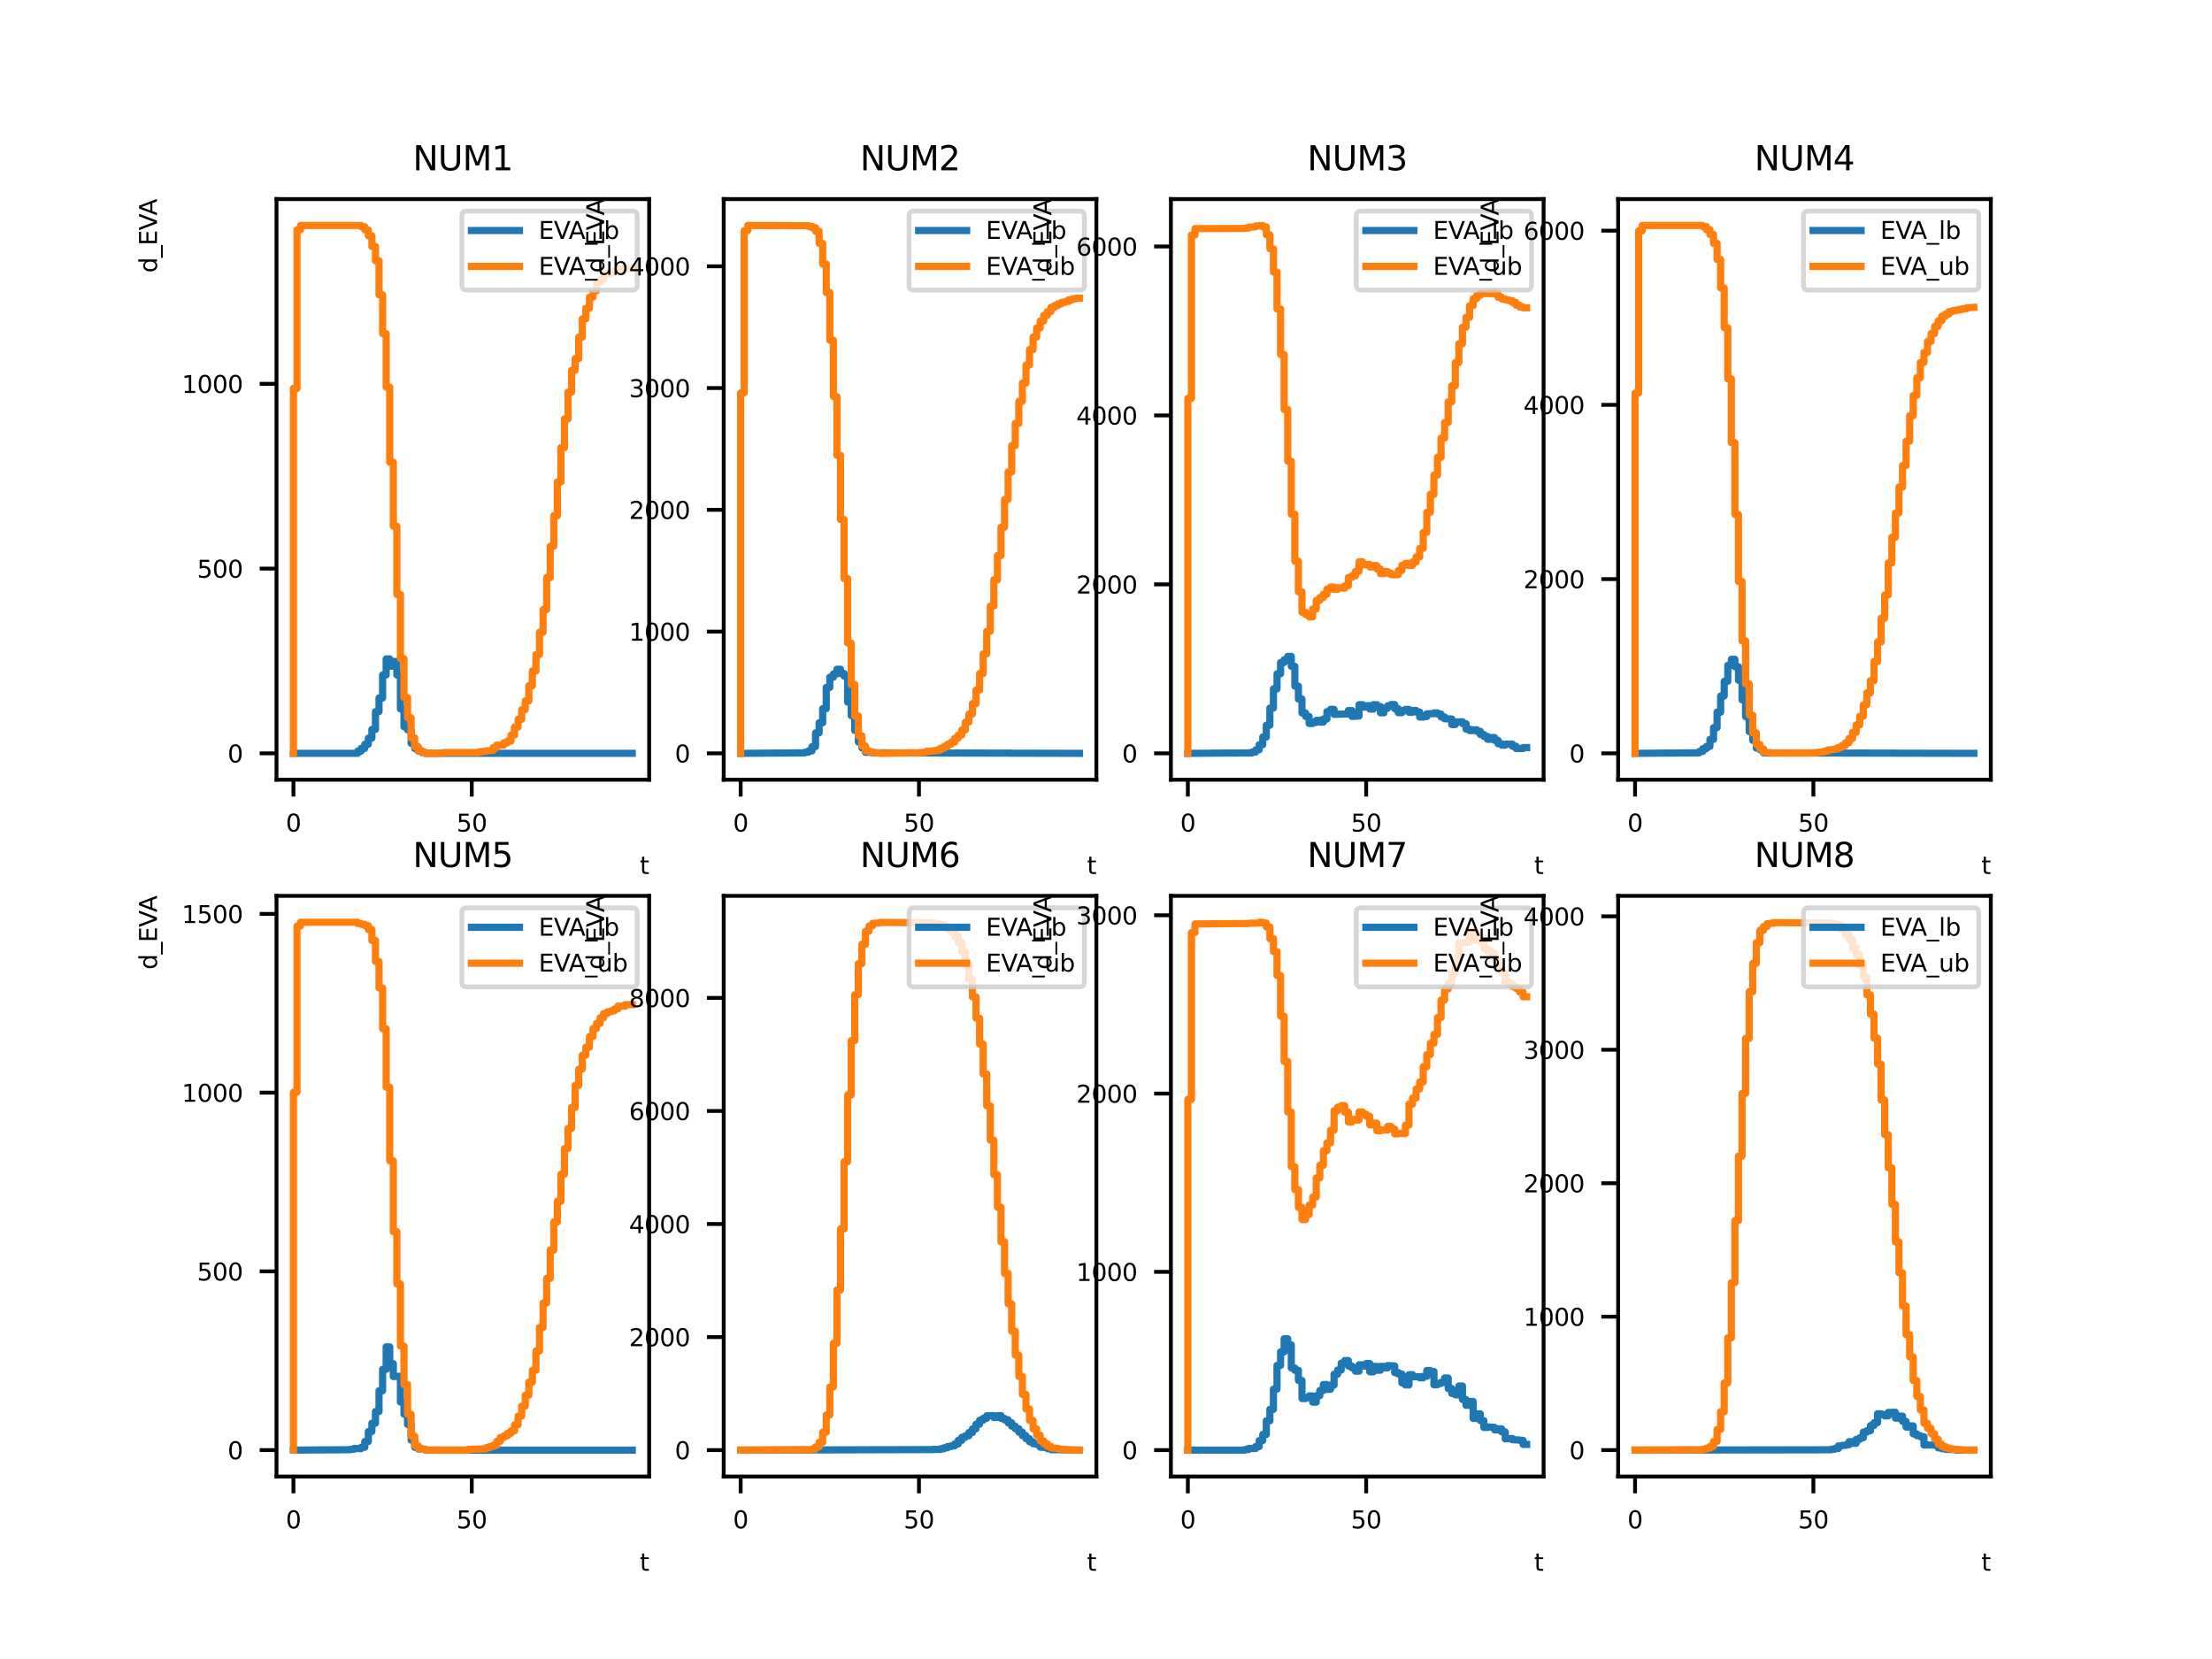 <?xml version="1.0" encoding="utf-8" standalone="no"?>
<!DOCTYPE svg PUBLIC "-//W3C//DTD SVG 1.1//EN"
  "http://www.w3.org/Graphics/SVG/1.1/DTD/svg11.dtd">
<svg xmlns:xlink="http://www.w3.org/1999/xlink" width="460.8pt" height="345.6pt" viewBox="0 0 460.8 345.6" xmlns="http://www.w3.org/2000/svg" version="1.1">
 <defs>
  <style type="text/css">*{stroke-linejoin: round; stroke-linecap: butt}</style>
 </defs>
 <g id="figure_1">
  <g id="patch_1">
   <path d="M 0 345.6 
L 460.8 345.6 
L 460.8 0 
L 0 0 
z
" style="fill: #ffffff"/>
  </g>
  <g id="axes_1">
   <g id="patch_2">
    <path d="M 57.6 162.432 
L 135.235 162.432 
L 135.235 41.472 
L 57.6 41.472 
z
" style="fill: #ffffff"/>
   </g>
   <g id="matplotlib.axis_1">
    <g id="xtick_1">
     <g id="line2d_1">
      <defs>
       <path id="m398a6da53e" d="M 0 0 
L 0 3.5 
" style="stroke: #000000; stroke-width: 0.8"/>
      </defs>
      <g>
       <use xlink:href="#m398a6da53e" x="61.129" y="162.432" style="stroke: #000000; stroke-width: 0.8"/>
      </g>
     </g>
     <g id="text_1">
      <!-- 0 -->
      <g transform="translate(59.538 173.231) scale(0.05 -0.05)">
       <defs>
        <path id="DejaVuSans-30" d="M 2034 4250 
Q 1547 4250 1301 3770 
Q 1056 3291 1056 2328 
Q 1056 1369 1301 889 
Q 1547 409 2034 409 
Q 2525 409 2770 889 
Q 3016 1369 3016 2328 
Q 3016 3291 2770 3770 
Q 2525 4250 2034 4250 
z
M 2034 4750 
Q 2819 4750 3233 4129 
Q 3647 3509 3647 2328 
Q 3647 1150 3233 529 
Q 2819 -91 2034 -91 
Q 1250 -91 836 529 
Q 422 1150 422 2328 
Q 422 3509 836 4129 
Q 1250 4750 2034 4750 
z
" transform="scale(0.016)"/>
       </defs>
       <use xlink:href="#DejaVuSans-30"/>
      </g>
     </g>
    </g>
    <g id="xtick_2">
     <g id="line2d_2">
      <g>
       <use xlink:href="#m398a6da53e" x="98.275" y="162.432" style="stroke: #000000; stroke-width: 0.8"/>
      </g>
     </g>
     <g id="text_2">
      <!-- 50 -->
      <g transform="translate(95.093 173.231) scale(0.05 -0.05)">
       <defs>
        <path id="DejaVuSans-35" d="M 691 4666 
L 3169 4666 
L 3169 4134 
L 1269 4134 
L 1269 2991 
Q 1406 3038 1543 3061 
Q 1681 3084 1819 3084 
Q 2600 3084 3056 2656 
Q 3513 2228 3513 1497 
Q 3513 744 3044 326 
Q 2575 -91 1722 -91 
Q 1428 -91 1123 -41 
Q 819 9 494 109 
L 494 744 
Q 775 591 1075 516 
Q 1375 441 1709 441 
Q 2250 441 2565 725 
Q 2881 1009 2881 1497 
Q 2881 1984 2565 2268 
Q 2250 2553 1709 2553 
Q 1456 2553 1204 2497 
Q 953 2441 691 2322 
L 691 4666 
z
" transform="scale(0.016)"/>
       </defs>
       <use xlink:href="#DejaVuSans-35"/>
       <use xlink:href="#DejaVuSans-30" x="63.623"/>
      </g>
     </g>
    </g>
    <g id="text_3">
     <!-- t -->
     <g transform="translate(133.275 182.07) scale(0.05 -0.05)">
      <defs>
       <path id="DejaVuSans-74" d="M 1172 4494 
L 1172 3500 
L 2356 3500 
L 2356 3053 
L 1172 3053 
L 1172 1153 
Q 1172 725 1289 603 
Q 1406 481 1766 481 
L 2356 481 
L 2356 0 
L 1766 0 
Q 1100 0 847 248 
Q 594 497 594 1153 
L 594 3053 
L 172 3053 
L 172 3500 
L 594 3500 
L 594 4494 
L 1172 4494 
z
" transform="scale(0.016)"/>
      </defs>
      <use xlink:href="#DejaVuSans-74"/>
     </g>
    </g>
   </g>
   <g id="matplotlib.axis_2">
    <g id="ytick_1">
     <g id="line2d_3">
      <defs>
       <path id="m71b01cd930" d="M 0 0 
L -3.5 0 
" style="stroke: #000000; stroke-width: 0.8"/>
      </defs>
      <g>
       <use xlink:href="#m71b01cd930" x="57.6" y="156.934" style="stroke: #000000; stroke-width: 0.8"/>
      </g>
     </g>
     <g id="text_4">
      <!-- 0 -->
      <g transform="translate(47.419 158.833) scale(0.05 -0.05)">
       <use xlink:href="#DejaVuSans-30"/>
      </g>
     </g>
    </g>
    <g id="ytick_2">
     <g id="line2d_4">
      <g>
       <use xlink:href="#m71b01cd930" x="57.6" y="118.446" style="stroke: #000000; stroke-width: 0.8"/>
      </g>
     </g>
     <g id="text_5">
      <!-- 500 -->
      <g transform="translate(41.056 120.346) scale(0.05 -0.05)">
       <use xlink:href="#DejaVuSans-35"/>
       <use xlink:href="#DejaVuSans-30" x="63.623"/>
       <use xlink:href="#DejaVuSans-30" x="127.246"/>
      </g>
     </g>
    </g>
    <g id="ytick_3">
     <g id="line2d_5">
      <g>
       <use xlink:href="#m71b01cd930" x="57.6" y="79.958" style="stroke: #000000; stroke-width: 0.8"/>
      </g>
     </g>
     <g id="text_6">
      <!-- 1000 -->
      <g transform="translate(37.875 81.858) scale(0.05 -0.05)">
       <defs>
        <path id="DejaVuSans-31" d="M 794 531 
L 1825 531 
L 1825 4091 
L 703 3866 
L 703 4441 
L 1819 4666 
L 2450 4666 
L 2450 531 
L 3481 531 
L 3481 0 
L 794 0 
L 794 531 
z
" transform="scale(0.016)"/>
       </defs>
       <use xlink:href="#DejaVuSans-31"/>
       <use xlink:href="#DejaVuSans-30" x="63.623"/>
       <use xlink:href="#DejaVuSans-30" x="127.246"/>
       <use xlink:href="#DejaVuSans-30" x="190.869"/>
      </g>
     </g>
    </g>
    <g id="text_7">
     <!-- d_EVA -->
     <g transform="translate(32.696 56.827) rotate(-90) scale(0.05 -0.05)">
      <defs>
       <path id="DejaVuSans-64" d="M 2906 2969 
L 2906 4863 
L 3481 4863 
L 3481 0 
L 2906 0 
L 2906 525 
Q 2725 213 2448 61 
Q 2172 -91 1784 -91 
Q 1150 -91 751 415 
Q 353 922 353 1747 
Q 353 2572 751 3078 
Q 1150 3584 1784 3584 
Q 2172 3584 2448 3432 
Q 2725 3281 2906 2969 
z
M 947 1747 
Q 947 1113 1208 752 
Q 1469 391 1925 391 
Q 2381 391 2643 752 
Q 2906 1113 2906 1747 
Q 2906 2381 2643 2742 
Q 2381 3103 1925 3103 
Q 1469 3103 1208 2742 
Q 947 2381 947 1747 
z
" transform="scale(0.016)"/>
       <path id="DejaVuSans-5f" d="M 3263 -1063 
L 3263 -1509 
L -63 -1509 
L -63 -1063 
L 3263 -1063 
z
" transform="scale(0.016)"/>
       <path id="DejaVuSans-45" d="M 628 4666 
L 3578 4666 
L 3578 4134 
L 1259 4134 
L 1259 2753 
L 3481 2753 
L 3481 2222 
L 1259 2222 
L 1259 531 
L 3634 531 
L 3634 0 
L 628 0 
L 628 4666 
z
" transform="scale(0.016)"/>
       <path id="DejaVuSans-56" d="M 1831 0 
L 50 4666 
L 709 4666 
L 2188 738 
L 3669 4666 
L 4325 4666 
L 2547 0 
L 1831 0 
z
" transform="scale(0.016)"/>
       <path id="DejaVuSans-41" d="M 2188 4044 
L 1331 1722 
L 3047 1722 
L 2188 4044 
z
M 1831 4666 
L 2547 4666 
L 4325 0 
L 3669 0 
L 3244 1197 
L 1141 1197 
L 716 0 
L 50 0 
L 1831 4666 
z
" transform="scale(0.016)"/>
      </defs>
      <use xlink:href="#DejaVuSans-64"/>
      <use xlink:href="#DejaVuSans-5f" x="63.477"/>
      <use xlink:href="#DejaVuSans-45" x="113.477"/>
      <use xlink:href="#DejaVuSans-56" x="176.66"/>
      <use xlink:href="#DejaVuSans-41" x="238.693"/>
     </g>
    </g>
   </g>
   <g id="line2d_6">
    <path d="M 61.129 156.934 
L 74.501 156.934 
L 74.501 156.477 
L 75.244 156.477 
L 75.244 155.896 
L 75.987 155.896 
L 75.987 155.045 
L 76.73 155.045 
L 76.73 153.76 
L 77.473 153.76 
L 77.473 151.965 
L 78.216 151.965 
L 78.216 148.239 
L 78.959 148.239 
L 78.959 145.416 
L 79.702 145.416 
L 79.702 140.602 
L 80.445 140.602 
L 80.445 137.263 
L 81.188 137.263 
L 81.188 138.769 
L 81.931 138.769 
L 81.931 137.795 
L 82.673 137.795 
L 82.673 140.61 
L 83.416 140.61 
L 83.416 147.679 
L 84.159 147.679 
L 84.159 151.387 
L 84.902 151.387 
L 84.902 152.046 
L 85.645 152.046 
L 85.645 154.854 
L 86.388 154.854 
L 86.388 155.925 
L 87.131 155.925 
L 87.131 156.463 
L 87.874 156.463 
L 87.874 156.763 
L 88.617 156.763 
L 88.617 156.934 
L 131.706 156.934 
L 131.706 156.934 
" clip-path="url(#p184daaebd8)" style="fill: none; stroke: #1f77b4; stroke-width: 1.5; stroke-linecap: square"/>
   </g>
   <g id="line2d_7">
    <path d="M 61.129 156.934 
L 61.129 80.907 
L 61.872 80.907 
L 61.872 47.861 
L 62.615 47.861 
L 62.615 46.97 
L 75.244 46.97 
L 75.244 47.233 
L 75.987 47.233 
L 75.987 47.882 
L 76.73 47.882 
L 76.73 49.12 
L 77.473 49.12 
L 77.473 51.356 
L 78.216 51.356 
L 78.216 54.334 
L 78.959 54.334 
L 78.959 61.414 
L 79.702 61.414 
L 79.702 69.491 
L 80.445 69.491 
L 80.445 80.642 
L 81.188 80.642 
L 81.188 96.294 
L 81.931 96.294 
L 81.931 109.618 
L 82.673 109.618 
L 82.673 123.832 
L 83.416 123.832 
L 83.416 137.198 
L 84.159 137.198 
L 84.159 145.299 
L 84.902 145.299 
L 84.902 149.531 
L 85.645 149.531 
L 85.645 153.704 
L 86.388 153.704 
L 86.388 155.561 
L 87.131 155.561 
L 87.131 156.378 
L 87.874 156.378 
L 87.874 156.763 
L 88.617 156.763 
L 88.617 156.934 
L 92.331 156.934 
L 92.331 156.769 
L 99.761 156.769 
L 99.761 156.604 
L 101.246 156.512 
L 101.246 156.42 
L 102.732 156.331 
L 102.732 155.739 
L 103.475 155.739 
L 103.475 155.221 
L 104.961 155.221 
L 104.961 154.745 
L 105.704 154.745 
L 105.704 154.406 
L 106.447 154.406 
L 106.447 153.123 
L 107.19 153.123 
L 107.19 151.461 
L 107.933 151.461 
L 107.933 149.852 
L 108.676 149.852 
L 108.676 147.835 
L 109.418 147.835 
L 109.418 146.012 
L 110.161 146.012 
L 110.161 142.854 
L 110.904 142.854 
L 110.904 139.785 
L 111.647 139.785 
L 111.647 136.362 
L 112.39 136.362 
L 112.39 131.71 
L 113.133 131.71 
L 113.133 126.995 
L 113.876 126.995 
L 113.876 120.331 
L 114.619 120.331 
L 114.619 113.802 
L 115.362 113.802 
L 115.362 107.415 
L 116.105 107.415 
L 116.105 100.415 
L 116.848 100.415 
L 116.848 93.256 
L 117.591 93.256 
L 117.591 87.261 
L 118.333 87.261 
L 118.333 81.675 
L 119.076 81.675 
L 119.076 77.166 
L 119.819 77.166 
L 119.819 74.694 
L 120.562 74.694 
L 120.562 70.251 
L 121.305 70.251 
L 121.305 66.414 
L 122.048 66.414 
L 122.048 64.222 
L 122.791 64.222 
L 122.791 61.899 
L 123.534 61.899 
L 123.534 60.58 
L 124.277 60.58 
L 124.277 58.774 
L 125.02 58.774 
L 125.02 58.146 
L 125.763 58.146 
L 125.763 57.128 
L 127.248 57.04 
L 127.248 56.785 
L 127.991 56.785 
L 127.991 56.475 
L 128.734 56.475 
L 128.734 56.082 
L 130.22 56.082 
L 130.22 55.916 
L 130.963 55.916 
L 130.963 55.754 
L 131.706 55.754 
L 131.706 55.754 
" clip-path="url(#p184daaebd8)" style="fill: none; stroke: #ff7f0e; stroke-width: 1.5; stroke-linecap: square"/>
   </g>
   <g id="patch_3">
    <path d="M 57.6 162.432 
L 57.6 41.472 
" style="fill: none; stroke: #000000; stroke-width: 0.8; stroke-linejoin: miter; stroke-linecap: square"/>
   </g>
   <g id="patch_4">
    <path d="M 135.235 162.432 
L 135.235 41.472 
" style="fill: none; stroke: #000000; stroke-width: 0.8; stroke-linejoin: miter; stroke-linecap: square"/>
   </g>
   <g id="patch_5">
    <path d="M 57.6 162.432 
L 135.235 162.432 
" style="fill: none; stroke: #000000; stroke-width: 0.8; stroke-linejoin: miter; stroke-linecap: square"/>
   </g>
   <g id="patch_6">
    <path d="M 57.6 41.472 
L 135.235 41.472 
" style="fill: none; stroke: #000000; stroke-width: 0.8; stroke-linejoin: miter; stroke-linecap: square"/>
   </g>
   <g id="text_8">
    <!-- NUM1 -->
    <g transform="translate(85.991 35.472) scale(0.07 -0.07)">
     <defs>
      <path id="DejaVuSans-4e" d="M 628 4666 
L 1478 4666 
L 3547 763 
L 3547 4666 
L 4159 4666 
L 4159 0 
L 3309 0 
L 1241 3903 
L 1241 0 
L 628 0 
L 628 4666 
z
" transform="scale(0.016)"/>
      <path id="DejaVuSans-55" d="M 556 4666 
L 1191 4666 
L 1191 1831 
Q 1191 1081 1462 751 
Q 1734 422 2344 422 
Q 2950 422 3222 751 
Q 3494 1081 3494 1831 
L 3494 4666 
L 4128 4666 
L 4128 1753 
Q 4128 841 3676 375 
Q 3225 -91 2344 -91 
Q 1459 -91 1007 375 
Q 556 841 556 1753 
L 556 4666 
z
" transform="scale(0.016)"/>
      <path id="DejaVuSans-4d" d="M 628 4666 
L 1569 4666 
L 2759 1491 
L 3956 4666 
L 4897 4666 
L 4897 0 
L 4281 0 
L 4281 4097 
L 3078 897 
L 2444 897 
L 1241 4097 
L 1241 0 
L 628 0 
L 628 4666 
z
" transform="scale(0.016)"/>
     </defs>
     <use xlink:href="#DejaVuSans-4e"/>
     <use xlink:href="#DejaVuSans-55" x="74.805"/>
     <use xlink:href="#DejaVuSans-4d" x="147.998"/>
     <use xlink:href="#DejaVuSans-31" x="234.277"/>
    </g>
   </g>
   <g id="legend_1">
    <g id="patch_7">
     <path d="M 97.211 60.428 
L 131.735 60.428 
Q 132.735 60.428 132.735 59.428 
L 132.735 44.972 
Q 132.735 43.972 131.735 43.972 
L 97.211 43.972 
Q 96.211 43.972 96.211 44.972 
L 96.211 59.428 
Q 96.211 60.428 97.211 60.428 
z
" style="fill: #ffffff; opacity: 0.8; stroke: #cccccc; stroke-linejoin: miter"/>
    </g>
    <g id="line2d_8">
     <path d="M 98.211 48.021 
L 98.211 48.021 
L 103.211 48.021 
L 103.211 48.021 
L 108.211 48.021 
" style="fill: none; stroke: #1f77b4; stroke-width: 1.5; stroke-linecap: square"/>
    </g>
    <g id="text_9">
     <!-- EVA_lb -->
     <g transform="translate(112.211 49.771) scale(0.05 -0.05)">
      <defs>
       <path id="DejaVuSans-6c" d="M 603 4863 
L 1178 4863 
L 1178 0 
L 603 0 
L 603 4863 
z
" transform="scale(0.016)"/>
       <path id="DejaVuSans-62" d="M 3116 1747 
Q 3116 2381 2855 2742 
Q 2594 3103 2138 3103 
Q 1681 3103 1420 2742 
Q 1159 2381 1159 1747 
Q 1159 1113 1420 752 
Q 1681 391 2138 391 
Q 2594 391 2855 752 
Q 3116 1113 3116 1747 
z
M 1159 2969 
Q 1341 3281 1617 3432 
Q 1894 3584 2278 3584 
Q 2916 3584 3314 3078 
Q 3713 2572 3713 1747 
Q 3713 922 3314 415 
Q 2916 -91 2278 -91 
Q 1894 -91 1617 61 
Q 1341 213 1159 525 
L 1159 0 
L 581 0 
L 581 4863 
L 1159 4863 
L 1159 2969 
z
" transform="scale(0.016)"/>
      </defs>
      <use xlink:href="#DejaVuSans-45"/>
      <use xlink:href="#DejaVuSans-56" x="63.184"/>
      <use xlink:href="#DejaVuSans-41" x="125.217"/>
      <use xlink:href="#DejaVuSans-5f" x="193.625"/>
      <use xlink:href="#DejaVuSans-6c" x="243.625"/>
      <use xlink:href="#DejaVuSans-62" x="271.408"/>
     </g>
    </g>
    <g id="line2d_9">
     <path d="M 98.211 55.499 
L 98.211 55.499 
L 103.211 55.499 
L 103.211 55.499 
L 108.211 55.499 
" style="fill: none; stroke: #ff7f0e; stroke-width: 1.5; stroke-linecap: square"/>
    </g>
    <g id="text_10">
     <!-- EVA_ub -->
     <g transform="translate(112.211 57.249) scale(0.05 -0.05)">
      <defs>
       <path id="DejaVuSans-75" d="M 544 1381 
L 544 3500 
L 1119 3500 
L 1119 1403 
Q 1119 906 1312 657 
Q 1506 409 1894 409 
Q 2359 409 2629 706 
Q 2900 1003 2900 1516 
L 2900 3500 
L 3475 3500 
L 3475 0 
L 2900 0 
L 2900 538 
Q 2691 219 2414 64 
Q 2138 -91 1772 -91 
Q 1169 -91 856 284 
Q 544 659 544 1381 
z
M 1991 3584 
L 1991 3584 
z
" transform="scale(0.016)"/>
      </defs>
      <use xlink:href="#DejaVuSans-45"/>
      <use xlink:href="#DejaVuSans-56" x="63.184"/>
      <use xlink:href="#DejaVuSans-41" x="125.217"/>
      <use xlink:href="#DejaVuSans-5f" x="193.625"/>
      <use xlink:href="#DejaVuSans-75" x="243.625"/>
      <use xlink:href="#DejaVuSans-62" x="307.004"/>
     </g>
    </g>
   </g>
  </g>
  <g id="axes_2">
   <g id="patch_8">
    <path d="M 150.762 162.432 
L 228.397 162.432 
L 228.397 41.472 
L 150.762 41.472 
z
" style="fill: #ffffff"/>
   </g>
   <g id="matplotlib.axis_3">
    <g id="xtick_3">
     <g id="line2d_10">
      <g>
       <use xlink:href="#m398a6da53e" x="154.291" y="162.432" style="stroke: #000000; stroke-width: 0.8"/>
      </g>
     </g>
     <g id="text_11">
      <!-- 0 -->
      <g transform="translate(152.7 173.231) scale(0.05 -0.05)">
       <use xlink:href="#DejaVuSans-30"/>
      </g>
     </g>
    </g>
    <g id="xtick_4">
     <g id="line2d_11">
      <g>
       <use xlink:href="#m398a6da53e" x="191.436" y="162.432" style="stroke: #000000; stroke-width: 0.8"/>
      </g>
     </g>
     <g id="text_12">
      <!-- 50 -->
      <g transform="translate(188.255 173.231) scale(0.05 -0.05)">
       <use xlink:href="#DejaVuSans-35"/>
       <use xlink:href="#DejaVuSans-30" x="63.623"/>
      </g>
     </g>
    </g>
    <g id="text_13">
     <!-- t -->
     <g transform="translate(226.436 182.07) scale(0.05 -0.05)">
      <use xlink:href="#DejaVuSans-74"/>
     </g>
    </g>
   </g>
   <g id="matplotlib.axis_4">
    <g id="ytick_4">
     <g id="line2d_12">
      <g>
       <use xlink:href="#m71b01cd930" x="150.762" y="156.934" style="stroke: #000000; stroke-width: 0.8"/>
      </g>
     </g>
     <g id="text_14">
      <!-- 0 -->
      <g transform="translate(140.58 158.833) scale(0.05 -0.05)">
       <use xlink:href="#DejaVuSans-30"/>
      </g>
     </g>
    </g>
    <g id="ytick_5">
     <g id="line2d_13">
      <g>
       <use xlink:href="#m71b01cd930" x="150.762" y="131.57" style="stroke: #000000; stroke-width: 0.8"/>
      </g>
     </g>
     <g id="text_15">
      <!-- 1000 -->
      <g transform="translate(131.037 133.469) scale(0.05 -0.05)">
       <use xlink:href="#DejaVuSans-31"/>
       <use xlink:href="#DejaVuSans-30" x="63.623"/>
       <use xlink:href="#DejaVuSans-30" x="127.246"/>
       <use xlink:href="#DejaVuSans-30" x="190.869"/>
      </g>
     </g>
    </g>
    <g id="ytick_6">
     <g id="line2d_14">
      <g>
       <use xlink:href="#m71b01cd930" x="150.762" y="106.205" style="stroke: #000000; stroke-width: 0.8"/>
      </g>
     </g>
     <g id="text_16">
      <!-- 2000 -->
      <g transform="translate(131.037 108.105) scale(0.05 -0.05)">
       <defs>
        <path id="DejaVuSans-32" d="M 1228 531 
L 3431 531 
L 3431 0 
L 469 0 
L 469 531 
Q 828 903 1448 1529 
Q 2069 2156 2228 2338 
Q 2531 2678 2651 2914 
Q 2772 3150 2772 3378 
Q 2772 3750 2511 3984 
Q 2250 4219 1831 4219 
Q 1534 4219 1204 4116 
Q 875 4013 500 3803 
L 500 4441 
Q 881 4594 1212 4672 
Q 1544 4750 1819 4750 
Q 2544 4750 2975 4387 
Q 3406 4025 3406 3419 
Q 3406 3131 3298 2873 
Q 3191 2616 2906 2266 
Q 2828 2175 2409 1742 
Q 1991 1309 1228 531 
z
" transform="scale(0.016)"/>
       </defs>
       <use xlink:href="#DejaVuSans-32"/>
       <use xlink:href="#DejaVuSans-30" x="63.623"/>
       <use xlink:href="#DejaVuSans-30" x="127.246"/>
       <use xlink:href="#DejaVuSans-30" x="190.869"/>
      </g>
     </g>
    </g>
    <g id="ytick_7">
     <g id="line2d_15">
      <g>
       <use xlink:href="#m71b01cd930" x="150.762" y="80.841" style="stroke: #000000; stroke-width: 0.8"/>
      </g>
     </g>
     <g id="text_17">
      <!-- 3000 -->
      <g transform="translate(131.037 82.741) scale(0.05 -0.05)">
       <defs>
        <path id="DejaVuSans-33" d="M 2597 2516 
Q 3050 2419 3304 2112 
Q 3559 1806 3559 1356 
Q 3559 666 3084 287 
Q 2609 -91 1734 -91 
Q 1441 -91 1130 -33 
Q 819 25 488 141 
L 488 750 
Q 750 597 1062 519 
Q 1375 441 1716 441 
Q 2309 441 2620 675 
Q 2931 909 2931 1356 
Q 2931 1769 2642 2001 
Q 2353 2234 1838 2234 
L 1294 2234 
L 1294 2753 
L 1863 2753 
Q 2328 2753 2575 2939 
Q 2822 3125 2822 3475 
Q 2822 3834 2567 4026 
Q 2313 4219 1838 4219 
Q 1578 4219 1281 4162 
Q 984 4106 628 3988 
L 628 4550 
Q 988 4650 1302 4700 
Q 1616 4750 1894 4750 
Q 2613 4750 3031 4423 
Q 3450 4097 3450 3541 
Q 3450 3153 3228 2886 
Q 3006 2619 2597 2516 
z
" transform="scale(0.016)"/>
       </defs>
       <use xlink:href="#DejaVuSans-33"/>
       <use xlink:href="#DejaVuSans-30" x="63.623"/>
       <use xlink:href="#DejaVuSans-30" x="127.246"/>
       <use xlink:href="#DejaVuSans-30" x="190.869"/>
      </g>
     </g>
    </g>
    <g id="ytick_8">
     <g id="line2d_16">
      <g>
       <use xlink:href="#m71b01cd930" x="150.762" y="55.477" style="stroke: #000000; stroke-width: 0.8"/>
      </g>
     </g>
     <g id="text_18">
      <!-- 4000 -->
      <g transform="translate(131.037 57.376) scale(0.05 -0.05)">
       <defs>
        <path id="DejaVuSans-34" d="M 2419 4116 
L 825 1625 
L 2419 1625 
L 2419 4116 
z
M 2253 4666 
L 3047 4666 
L 3047 1625 
L 3713 1625 
L 3713 1100 
L 3047 1100 
L 3047 0 
L 2419 0 
L 2419 1100 
L 313 1100 
L 313 1709 
L 2253 4666 
z
" transform="scale(0.016)"/>
       </defs>
       <use xlink:href="#DejaVuSans-34"/>
       <use xlink:href="#DejaVuSans-30" x="63.623"/>
       <use xlink:href="#DejaVuSans-30" x="127.246"/>
       <use xlink:href="#DejaVuSans-30" x="190.869"/>
      </g>
     </g>
    </g>
    <g id="text_19">
     <!-- d_EVA -->
     <g transform="translate(125.858 56.827) rotate(-90) scale(0.05 -0.05)">
      <use xlink:href="#DejaVuSans-64"/>
      <use xlink:href="#DejaVuSans-5f" x="63.477"/>
      <use xlink:href="#DejaVuSans-45" x="113.477"/>
      <use xlink:href="#DejaVuSans-56" x="176.66"/>
      <use xlink:href="#DejaVuSans-41" x="238.693"/>
     </g>
    </g>
   </g>
   <g id="line2d_17">
    <path d="M 154.291 156.934 
L 167.663 156.836 
L 167.663 156.699 
L 168.406 156.699 
L 168.406 156.435 
L 169.149 156.435 
L 169.149 155.529 
L 169.892 155.529 
L 169.892 152.674 
L 170.635 152.674 
L 170.635 150.571 
L 171.378 150.571 
L 171.378 147.639 
L 172.121 147.639 
L 172.121 143.203 
L 172.864 143.203 
L 172.864 141.084 
L 173.606 141.084 
L 173.606 140.384 
L 174.349 140.384 
L 174.349 139.417 
L 175.092 139.417 
L 175.092 140.282 
L 175.835 140.282 
L 175.835 140.844 
L 176.578 140.844 
L 176.578 146.269 
L 177.321 146.269 
L 177.321 149.077 
L 178.064 149.077 
L 178.064 152.17 
L 178.807 152.17 
L 178.807 154.571 
L 179.55 154.571 
L 179.55 155.802 
L 180.293 155.802 
L 180.293 156.717 
L 181.779 156.746 
L 181.779 156.83 
L 224.868 156.934 
L 224.868 156.934 
" clip-path="url(#pde20c7dba5)" style="fill: none; stroke: #1f77b4; stroke-width: 1.5; stroke-linecap: square"/>
   </g>
   <g id="line2d_18">
    <path d="M 154.291 156.934 
L 154.291 81.852 
L 155.034 81.852 
L 155.034 48.044 
L 155.776 48.044 
L 155.776 46.97 
L 168.406 47.024 
L 168.406 47.155 
L 169.149 47.155 
L 169.149 47.427 
L 169.892 47.427 
L 169.892 48.181 
L 170.635 48.181 
L 170.635 50.692 
L 171.378 50.692 
L 171.378 54.994 
L 172.121 54.994 
L 172.121 60.949 
L 172.864 60.949 
L 172.864 70.874 
L 173.606 70.874 
L 173.606 82.611 
L 174.349 82.611 
L 174.349 94.855 
L 175.092 94.855 
L 175.092 108.227 
L 175.835 108.227 
L 175.835 120.527 
L 176.578 120.527 
L 176.578 133.956 
L 177.321 133.956 
L 177.321 142.593 
L 178.064 142.593 
L 178.064 149.161 
L 178.807 149.161 
L 178.807 153.279 
L 179.55 153.279 
L 179.55 155.403 
L 180.293 155.403 
L 180.293 156.441 
L 181.036 156.441 
L 181.036 156.628 
L 181.779 156.628 
L 181.779 156.786 
L 183.264 156.846 
L 183.264 156.934 
L 191.436 156.826 
L 191.436 156.796 
L 192.922 156.707 
L 192.922 156.534 
L 194.408 156.45 
L 194.408 156.392 
L 195.151 156.392 
L 195.151 156.256 
L 195.894 156.256 
L 195.894 155.876 
L 196.637 155.876 
L 196.637 155.53 
L 197.38 155.53 
L 197.38 155.057 
L 198.123 155.057 
L 198.123 154.604 
L 198.866 154.604 
L 198.866 153.796 
L 199.609 153.796 
L 199.609 153.122 
L 200.351 153.122 
L 200.351 152.069 
L 201.094 152.069 
L 201.094 150.429 
L 201.837 150.429 
L 201.837 148.766 
L 202.58 148.766 
L 202.58 146.581 
L 203.323 146.581 
L 203.323 143.76 
L 204.066 143.76 
L 204.066 140.321 
L 204.809 140.321 
L 204.809 136.225 
L 205.552 136.225 
L 205.552 131.52 
L 206.295 131.52 
L 206.295 126.245 
L 207.038 126.245 
L 207.038 120.785 
L 207.781 120.785 
L 207.781 115.738 
L 208.524 115.738 
L 208.524 109.821 
L 209.266 109.821 
L 209.266 104.029 
L 210.009 104.029 
L 210.009 98.328 
L 210.752 98.328 
L 210.752 92.824 
L 211.495 92.824 
L 211.495 88.201 
L 212.238 88.201 
L 212.238 83.62 
L 212.981 83.62 
L 212.981 79.795 
L 213.724 79.795 
L 213.724 76.055 
L 214.467 76.055 
L 214.467 72.827 
L 215.21 72.827 
L 215.21 70.218 
L 215.953 70.218 
L 215.953 68.311 
L 216.696 68.311 
L 216.696 66.87 
L 217.439 66.87 
L 217.439 65.695 
L 218.181 65.695 
L 218.181 64.91 
L 218.924 64.91 
L 218.924 64.024 
L 219.667 64.024 
L 219.667 63.633 
L 220.41 63.633 
L 220.41 63.27 
L 221.153 63.27 
L 221.153 62.974 
L 221.896 62.974 
L 221.896 62.805 
L 222.639 62.805 
L 222.639 62.442 
L 223.382 62.442 
L 223.382 62.252 
L 224.125 62.252 
L 224.125 62.114 
L 224.868 62.114 
L 224.868 62.114 
" clip-path="url(#pde20c7dba5)" style="fill: none; stroke: #ff7f0e; stroke-width: 1.5; stroke-linecap: square"/>
   </g>
   <g id="patch_9">
    <path d="M 150.762 162.432 
L 150.762 41.472 
" style="fill: none; stroke: #000000; stroke-width: 0.8; stroke-linejoin: miter; stroke-linecap: square"/>
   </g>
   <g id="patch_10">
    <path d="M 228.397 162.432 
L 228.397 41.472 
" style="fill: none; stroke: #000000; stroke-width: 0.8; stroke-linejoin: miter; stroke-linecap: square"/>
   </g>
   <g id="patch_11">
    <path d="M 150.762 162.432 
L 228.397 162.432 
" style="fill: none; stroke: #000000; stroke-width: 0.8; stroke-linejoin: miter; stroke-linecap: square"/>
   </g>
   <g id="patch_12">
    <path d="M 150.762 41.472 
L 228.397 41.472 
" style="fill: none; stroke: #000000; stroke-width: 0.8; stroke-linejoin: miter; stroke-linecap: square"/>
   </g>
   <g id="text_20">
    <!-- NUM2 -->
    <g transform="translate(179.152 35.472) scale(0.07 -0.07)">
     <use xlink:href="#DejaVuSans-4e"/>
     <use xlink:href="#DejaVuSans-55" x="74.805"/>
     <use xlink:href="#DejaVuSans-4d" x="147.998"/>
     <use xlink:href="#DejaVuSans-32" x="234.277"/>
    </g>
   </g>
   <g id="legend_2">
    <g id="patch_13">
     <path d="M 190.372 60.428 
L 224.897 60.428 
Q 225.897 60.428 225.897 59.428 
L 225.897 44.972 
Q 225.897 43.972 224.897 43.972 
L 190.372 43.972 
Q 189.372 43.972 189.372 44.972 
L 189.372 59.428 
Q 189.372 60.428 190.372 60.428 
z
" style="fill: #ffffff; opacity: 0.8; stroke: #cccccc; stroke-linejoin: miter"/>
    </g>
    <g id="line2d_19">
     <path d="M 191.372 48.021 
L 191.372 48.021 
L 196.372 48.021 
L 196.372 48.021 
L 201.372 48.021 
" style="fill: none; stroke: #1f77b4; stroke-width: 1.5; stroke-linecap: square"/>
    </g>
    <g id="text_21">
     <!-- EVA_lb -->
     <g transform="translate(205.372 49.771) scale(0.05 -0.05)">
      <use xlink:href="#DejaVuSans-45"/>
      <use xlink:href="#DejaVuSans-56" x="63.184"/>
      <use xlink:href="#DejaVuSans-41" x="125.217"/>
      <use xlink:href="#DejaVuSans-5f" x="193.625"/>
      <use xlink:href="#DejaVuSans-6c" x="243.625"/>
      <use xlink:href="#DejaVuSans-62" x="271.408"/>
     </g>
    </g>
    <g id="line2d_20">
     <path d="M 191.372 55.499 
L 191.372 55.499 
L 196.372 55.499 
L 196.372 55.499 
L 201.372 55.499 
" style="fill: none; stroke: #ff7f0e; stroke-width: 1.5; stroke-linecap: square"/>
    </g>
    <g id="text_22">
     <!-- EVA_ub -->
     <g transform="translate(205.372 57.249) scale(0.05 -0.05)">
      <use xlink:href="#DejaVuSans-45"/>
      <use xlink:href="#DejaVuSans-56" x="63.184"/>
      <use xlink:href="#DejaVuSans-41" x="125.217"/>
      <use xlink:href="#DejaVuSans-5f" x="193.625"/>
      <use xlink:href="#DejaVuSans-75" x="243.625"/>
      <use xlink:href="#DejaVuSans-62" x="307.004"/>
     </g>
    </g>
   </g>
  </g>
  <g id="axes_3">
   <g id="patch_14">
    <path d="M 243.923 162.432 
L 321.558 162.432 
L 321.558 41.472 
L 243.923 41.472 
z
" style="fill: #ffffff"/>
   </g>
   <g id="matplotlib.axis_5">
    <g id="xtick_5">
     <g id="line2d_21">
      <g>
       <use xlink:href="#m398a6da53e" x="247.452" y="162.432" style="stroke: #000000; stroke-width: 0.8"/>
      </g>
     </g>
     <g id="text_23">
      <!-- 0 -->
      <g transform="translate(245.862 173.231) scale(0.05 -0.05)">
       <use xlink:href="#DejaVuSans-30"/>
      </g>
     </g>
    </g>
    <g id="xtick_6">
     <g id="line2d_22">
      <g>
       <use xlink:href="#m398a6da53e" x="284.598" y="162.432" style="stroke: #000000; stroke-width: 0.8"/>
      </g>
     </g>
     <g id="text_24">
      <!-- 50 -->
      <g transform="translate(281.417 173.231) scale(0.05 -0.05)">
       <use xlink:href="#DejaVuSans-35"/>
       <use xlink:href="#DejaVuSans-30" x="63.623"/>
      </g>
     </g>
    </g>
    <g id="text_25">
     <!-- t -->
     <g transform="translate(319.598 182.07) scale(0.05 -0.05)">
      <use xlink:href="#DejaVuSans-74"/>
     </g>
    </g>
   </g>
   <g id="matplotlib.axis_6">
    <g id="ytick_9">
     <g id="line2d_23">
      <g>
       <use xlink:href="#m71b01cd930" x="243.923" y="156.934" style="stroke: #000000; stroke-width: 0.8"/>
      </g>
     </g>
     <g id="text_26">
      <!-- 0 -->
      <g transform="translate(233.742 158.833) scale(0.05 -0.05)">
       <use xlink:href="#DejaVuSans-30"/>
      </g>
     </g>
    </g>
    <g id="ytick_10">
     <g id="line2d_24">
      <g>
       <use xlink:href="#m71b01cd930" x="243.923" y="121.737" style="stroke: #000000; stroke-width: 0.8"/>
      </g>
     </g>
     <g id="text_27">
      <!-- 2000 -->
      <g transform="translate(224.198 123.636) scale(0.05 -0.05)">
       <use xlink:href="#DejaVuSans-32"/>
       <use xlink:href="#DejaVuSans-30" x="63.623"/>
       <use xlink:href="#DejaVuSans-30" x="127.246"/>
       <use xlink:href="#DejaVuSans-30" x="190.869"/>
      </g>
     </g>
    </g>
    <g id="ytick_11">
     <g id="line2d_25">
      <g>
       <use xlink:href="#m71b01cd930" x="243.923" y="86.539" style="stroke: #000000; stroke-width: 0.8"/>
      </g>
     </g>
     <g id="text_28">
      <!-- 4000 -->
      <g transform="translate(224.198 88.439) scale(0.05 -0.05)">
       <use xlink:href="#DejaVuSans-34"/>
       <use xlink:href="#DejaVuSans-30" x="63.623"/>
       <use xlink:href="#DejaVuSans-30" x="127.246"/>
       <use xlink:href="#DejaVuSans-30" x="190.869"/>
      </g>
     </g>
    </g>
    <g id="ytick_12">
     <g id="line2d_26">
      <g>
       <use xlink:href="#m71b01cd930" x="243.923" y="51.342" style="stroke: #000000; stroke-width: 0.8"/>
      </g>
     </g>
     <g id="text_29">
      <!-- 6000 -->
      <g transform="translate(224.198 53.242) scale(0.05 -0.05)">
       <defs>
        <path id="DejaVuSans-36" d="M 2113 2584 
Q 1688 2584 1439 2293 
Q 1191 2003 1191 1497 
Q 1191 994 1439 701 
Q 1688 409 2113 409 
Q 2538 409 2786 701 
Q 3034 994 3034 1497 
Q 3034 2003 2786 2293 
Q 2538 2584 2113 2584 
z
M 3366 4563 
L 3366 3988 
Q 3128 4100 2886 4159 
Q 2644 4219 2406 4219 
Q 1781 4219 1451 3797 
Q 1122 3375 1075 2522 
Q 1259 2794 1537 2939 
Q 1816 3084 2150 3084 
Q 2853 3084 3261 2657 
Q 3669 2231 3669 1497 
Q 3669 778 3244 343 
Q 2819 -91 2113 -91 
Q 1303 -91 875 529 
Q 447 1150 447 2328 
Q 447 3434 972 4092 
Q 1497 4750 2381 4750 
Q 2619 4750 2861 4703 
Q 3103 4656 3366 4563 
z
" transform="scale(0.016)"/>
       </defs>
       <use xlink:href="#DejaVuSans-36"/>
       <use xlink:href="#DejaVuSans-30" x="63.623"/>
       <use xlink:href="#DejaVuSans-30" x="127.246"/>
       <use xlink:href="#DejaVuSans-30" x="190.869"/>
      </g>
     </g>
    </g>
    <g id="text_30">
     <!-- d_EVA -->
     <g transform="translate(219.02 56.827) rotate(-90) scale(0.05 -0.05)">
      <use xlink:href="#DejaVuSans-64"/>
      <use xlink:href="#DejaVuSans-5f" x="63.477"/>
      <use xlink:href="#DejaVuSans-45" x="113.477"/>
      <use xlink:href="#DejaVuSans-56" x="176.66"/>
      <use xlink:href="#DejaVuSans-41" x="238.693"/>
     </g>
    </g>
   </g>
   <g id="line2d_27">
    <path d="M 247.452 156.934 
L 260.825 156.843 
L 260.825 156.676 
L 261.568 156.676 
L 261.568 156.209 
L 262.311 156.209 
L 262.311 155.136 
L 263.054 155.136 
L 263.054 153.532 
L 263.796 153.532 
L 263.796 151.081 
L 264.539 151.081 
L 264.539 147.501 
L 265.282 147.501 
L 265.282 143.498 
L 266.025 143.498 
L 266.025 140.37 
L 266.768 140.37 
L 266.768 138.017 
L 267.511 138.017 
L 267.511 137.44 
L 268.254 137.44 
L 268.254 136.738 
L 268.997 136.738 
L 268.997 138.797 
L 269.74 138.797 
L 269.74 142.936 
L 270.483 142.936 
L 270.483 145.621 
L 271.226 145.621 
L 271.226 148.527 
L 271.969 148.527 
L 271.969 149.245 
L 272.711 149.245 
L 272.711 150.715 
L 273.454 150.715 
L 273.454 150.49 
L 274.197 150.49 
L 274.197 150.059 
L 274.94 150.059 
L 274.94 150.426 
L 275.683 150.426 
L 275.683 149.781 
L 276.426 149.781 
L 276.426 148.25 
L 277.169 148.25 
L 277.169 147.778 
L 277.912 147.778 
L 277.912 148.819 
L 280.884 148.721 
L 280.884 148.015 
L 281.626 148.015 
L 281.626 149.242 
L 283.112 149.16 
L 283.112 146.798 
L 283.855 146.798 
L 283.855 147.305 
L 284.598 147.305 
L 284.598 147.015 
L 285.341 147.015 
L 285.341 147.711 
L 286.084 147.711 
L 286.084 146.802 
L 286.827 146.802 
L 286.827 147.168 
L 287.57 147.168 
L 287.57 148.486 
L 288.313 148.486 
L 288.313 147.543 
L 289.056 147.543 
L 289.056 147.034 
L 289.799 147.034 
L 289.799 146.77 
L 290.541 146.77 
L 290.541 147.63 
L 291.284 147.63 
L 291.284 148.468 
L 292.027 148.468 
L 292.027 148.034 
L 292.77 148.034 
L 292.77 147.775 
L 293.513 147.775 
L 293.513 148.386 
L 294.256 148.386 
L 294.256 148.008 
L 294.999 148.008 
L 294.999 148.322 
L 295.742 148.322 
L 295.742 149.378 
L 296.485 149.378 
L 296.485 149.264 
L 297.228 149.264 
L 297.228 148.701 
L 298.714 148.675 
L 298.714 148.508 
L 299.456 148.508 
L 299.456 148.749 
L 300.199 148.749 
L 300.199 149.359 
L 300.942 149.359 
L 300.942 149.743 
L 302.428 149.776 
L 302.428 150.927 
L 303.171 150.927 
L 303.171 150.4 
L 304.657 150.359 
L 304.657 150.743 
L 305.4 150.743 
L 305.4 151.883 
L 306.143 151.883 
L 306.143 152.19 
L 306.886 152.19 
L 306.886 152.024 
L 307.629 152.024 
L 307.629 152.345 
L 308.371 152.345 
L 308.371 152.994 
L 309.114 152.994 
L 309.114 153.395 
L 309.857 153.395 
L 309.857 154.004 
L 310.6 154.004 
L 310.6 153.636 
L 311.343 153.636 
L 311.343 154.234 
L 312.086 154.234 
L 312.086 154.94 
L 312.829 154.94 
L 312.829 155.23 
L 313.572 155.23 
L 313.572 155.017 
L 315.058 155.014 
L 315.058 155.446 
L 315.801 155.446 
L 315.801 155.909 
L 317.286 155.937 
L 317.286 155.732 
L 318.029 155.732 
L 318.029 155.732 
" clip-path="url(#pc2388c5df4)" style="fill: none; stroke: #1f77b4; stroke-width: 1.5; stroke-linecap: square"/>
   </g>
   <g id="line2d_28">
    <path d="M 247.452 156.934 
L 247.452 82.986 
L 248.195 82.986 
L 248.195 48.965 
L 248.938 48.965 
L 248.938 47.628 
L 259.339 47.59 
L 259.339 47.51 
L 260.082 47.51 
L 260.082 47.331 
L 261.568 47.257 
L 261.568 47.072 
L 263.054 46.97 
L 263.054 47.262 
L 263.796 47.262 
L 263.796 48.898 
L 264.539 48.898 
L 264.539 51.837 
L 265.282 51.837 
L 265.282 56.675 
L 266.025 56.675 
L 266.025 64.369 
L 266.768 64.369 
L 266.768 73.847 
L 267.511 73.847 
L 267.511 85.301 
L 268.254 85.301 
L 268.254 96.079 
L 268.997 96.079 
L 268.997 107.111 
L 269.74 107.111 
L 269.74 116.913 
L 270.483 116.913 
L 270.483 123.283 
L 271.226 123.283 
L 271.226 127.552 
L 271.969 127.552 
L 271.969 128.005 
L 272.711 128.005 
L 272.711 128.502 
L 273.454 128.502 
L 273.454 126.887 
L 274.197 126.887 
L 274.197 125.076 
L 274.94 125.076 
L 274.94 124.481 
L 275.683 124.481 
L 275.683 123.795 
L 276.426 123.795 
L 276.426 122.734 
L 277.169 122.734 
L 277.169 122.287 
L 277.912 122.287 
L 277.912 122.761 
L 278.655 122.761 
L 278.655 122.43 
L 280.141 122.522 
L 280.141 122.013 
L 280.884 122.013 
L 280.884 120.307 
L 281.626 120.307 
L 281.626 119.956 
L 282.369 119.956 
L 282.369 119.024 
L 283.112 119.024 
L 283.112 117.042 
L 283.855 117.042 
L 283.855 117.676 
L 285.341 117.583 
L 285.341 118.098 
L 286.084 118.098 
L 286.084 117.822 
L 286.827 117.822 
L 286.827 118.537 
L 287.57 118.537 
L 287.57 119.504 
L 288.313 119.504 
L 288.313 119.064 
L 289.056 119.064 
L 289.056 119.425 
L 289.799 119.425 
L 289.799 119.719 
L 291.284 119.716 
L 291.284 118.846 
L 292.027 118.846 
L 292.027 117.777 
L 292.77 117.777 
L 292.77 117.358 
L 293.513 117.358 
L 293.513 117.762 
L 294.256 117.762 
L 294.256 117.065 
L 294.999 117.065 
L 294.999 116.017 
L 295.742 116.017 
L 295.742 114.234 
L 296.485 114.234 
L 296.485 110.908 
L 297.228 110.908 
L 297.228 106.736 
L 297.971 106.736 
L 297.971 102.989 
L 298.714 102.989 
L 298.714 98.969 
L 299.456 98.969 
L 299.456 95.256 
L 300.199 95.256 
L 300.199 91.277 
L 300.942 91.277 
L 300.942 88.026 
L 301.685 88.026 
L 301.685 83.72 
L 302.428 83.72 
L 302.428 80.368 
L 303.171 80.368 
L 303.171 75.545 
L 303.914 75.545 
L 303.914 71.611 
L 304.657 71.611 
L 304.657 68.159 
L 305.4 68.159 
L 305.4 66.108 
L 306.143 66.108 
L 306.143 63.673 
L 306.886 63.673 
L 306.886 62.219 
L 307.629 62.219 
L 307.629 61.531 
L 308.371 61.531 
L 308.371 61.143 
L 310.6 61.175 
L 310.6 60.724 
L 311.343 60.724 
L 311.343 61.231 
L 312.086 61.231 
L 312.086 61.934 
L 312.829 61.934 
L 312.829 62.284 
L 313.572 62.284 
L 313.572 62.451 
L 314.315 62.451 
L 314.315 62.626 
L 315.058 62.626 
L 315.058 63.012 
L 315.801 63.012 
L 315.801 63.554 
L 316.544 63.554 
L 316.544 63.944 
L 317.286 63.944 
L 317.286 64.114 
L 318.029 64.114 
L 318.029 64.114 
" clip-path="url(#pc2388c5df4)" style="fill: none; stroke: #ff7f0e; stroke-width: 1.5; stroke-linecap: square"/>
   </g>
   <g id="patch_15">
    <path d="M 243.923 162.432 
L 243.923 41.472 
" style="fill: none; stroke: #000000; stroke-width: 0.8; stroke-linejoin: miter; stroke-linecap: square"/>
   </g>
   <g id="patch_16">
    <path d="M 321.558 162.432 
L 321.558 41.472 
" style="fill: none; stroke: #000000; stroke-width: 0.8; stroke-linejoin: miter; stroke-linecap: square"/>
   </g>
   <g id="patch_17">
    <path d="M 243.923 162.432 
L 321.558 162.432 
" style="fill: none; stroke: #000000; stroke-width: 0.8; stroke-linejoin: miter; stroke-linecap: square"/>
   </g>
   <g id="patch_18">
    <path d="M 243.923 41.472 
L 321.558 41.472 
" style="fill: none; stroke: #000000; stroke-width: 0.8; stroke-linejoin: miter; stroke-linecap: square"/>
   </g>
   <g id="text_31">
    <!-- NUM3 -->
    <g transform="translate(272.314 35.472) scale(0.07 -0.07)">
     <use xlink:href="#DejaVuSans-4e"/>
     <use xlink:href="#DejaVuSans-55" x="74.805"/>
     <use xlink:href="#DejaVuSans-4d" x="147.998"/>
     <use xlink:href="#DejaVuSans-33" x="234.277"/>
    </g>
   </g>
   <g id="legend_3">
    <g id="patch_19">
     <path d="M 283.534 60.428 
L 318.058 60.428 
Q 319.058 60.428 319.058 59.428 
L 319.058 44.972 
Q 319.058 43.972 318.058 43.972 
L 283.534 43.972 
Q 282.534 43.972 282.534 44.972 
L 282.534 59.428 
Q 282.534 60.428 283.534 60.428 
z
" style="fill: #ffffff; opacity: 0.8; stroke: #cccccc; stroke-linejoin: miter"/>
    </g>
    <g id="line2d_29">
     <path d="M 284.534 48.021 
L 284.534 48.021 
L 289.534 48.021 
L 289.534 48.021 
L 294.534 48.021 
" style="fill: none; stroke: #1f77b4; stroke-width: 1.5; stroke-linecap: square"/>
    </g>
    <g id="text_32">
     <!-- EVA_lb -->
     <g transform="translate(298.534 49.771) scale(0.05 -0.05)">
      <use xlink:href="#DejaVuSans-45"/>
      <use xlink:href="#DejaVuSans-56" x="63.184"/>
      <use xlink:href="#DejaVuSans-41" x="125.217"/>
      <use xlink:href="#DejaVuSans-5f" x="193.625"/>
      <use xlink:href="#DejaVuSans-6c" x="243.625"/>
      <use xlink:href="#DejaVuSans-62" x="271.408"/>
     </g>
    </g>
    <g id="line2d_30">
     <path d="M 284.534 55.499 
L 284.534 55.499 
L 289.534 55.499 
L 289.534 55.499 
L 294.534 55.499 
" style="fill: none; stroke: #ff7f0e; stroke-width: 1.5; stroke-linecap: square"/>
    </g>
    <g id="text_33">
     <!-- EVA_ub -->
     <g transform="translate(298.534 57.249) scale(0.05 -0.05)">
      <use xlink:href="#DejaVuSans-45"/>
      <use xlink:href="#DejaVuSans-56" x="63.184"/>
      <use xlink:href="#DejaVuSans-41" x="125.217"/>
      <use xlink:href="#DejaVuSans-5f" x="193.625"/>
      <use xlink:href="#DejaVuSans-75" x="243.625"/>
      <use xlink:href="#DejaVuSans-62" x="307.004"/>
     </g>
    </g>
   </g>
  </g>
  <g id="axes_4">
   <g id="patch_20">
    <path d="M 337.085 162.432 
L 414.72 162.432 
L 414.72 41.472 
L 337.085 41.472 
z
" style="fill: #ffffff"/>
   </g>
   <g id="matplotlib.axis_7">
    <g id="xtick_7">
     <g id="line2d_31">
      <g>
       <use xlink:href="#m398a6da53e" x="340.614" y="162.432" style="stroke: #000000; stroke-width: 0.8"/>
      </g>
     </g>
     <g id="text_34">
      <!-- 0 -->
      <g transform="translate(339.023 173.231) scale(0.05 -0.05)">
       <use xlink:href="#DejaVuSans-30"/>
      </g>
     </g>
    </g>
    <g id="xtick_8">
     <g id="line2d_32">
      <g>
       <use xlink:href="#m398a6da53e" x="377.76" y="162.432" style="stroke: #000000; stroke-width: 0.8"/>
      </g>
     </g>
     <g id="text_35">
      <!-- 50 -->
      <g transform="translate(374.579 173.231) scale(0.05 -0.05)">
       <use xlink:href="#DejaVuSans-35"/>
       <use xlink:href="#DejaVuSans-30" x="63.623"/>
      </g>
     </g>
    </g>
    <g id="text_36">
     <!-- t -->
     <g transform="translate(412.76 182.07) scale(0.05 -0.05)">
      <use xlink:href="#DejaVuSans-74"/>
     </g>
    </g>
   </g>
   <g id="matplotlib.axis_8">
    <g id="ytick_13">
     <g id="line2d_33">
      <g>
       <use xlink:href="#m71b01cd930" x="337.085" y="156.934" style="stroke: #000000; stroke-width: 0.8"/>
      </g>
     </g>
     <g id="text_37">
      <!-- 0 -->
      <g transform="translate(326.904 158.833) scale(0.05 -0.05)">
       <use xlink:href="#DejaVuSans-30"/>
      </g>
     </g>
    </g>
    <g id="ytick_14">
     <g id="line2d_34">
      <g>
       <use xlink:href="#m71b01cd930" x="337.085" y="120.639" style="stroke: #000000; stroke-width: 0.8"/>
      </g>
     </g>
     <g id="text_38">
      <!-- 2000 -->
      <g transform="translate(317.36 122.538) scale(0.05 -0.05)">
       <use xlink:href="#DejaVuSans-32"/>
       <use xlink:href="#DejaVuSans-30" x="63.623"/>
       <use xlink:href="#DejaVuSans-30" x="127.246"/>
       <use xlink:href="#DejaVuSans-30" x="190.869"/>
      </g>
     </g>
    </g>
    <g id="ytick_15">
     <g id="line2d_35">
      <g>
       <use xlink:href="#m71b01cd930" x="337.085" y="84.344" style="stroke: #000000; stroke-width: 0.8"/>
      </g>
     </g>
     <g id="text_39">
      <!-- 4000 -->
      <g transform="translate(317.36 86.244) scale(0.05 -0.05)">
       <use xlink:href="#DejaVuSans-34"/>
       <use xlink:href="#DejaVuSans-30" x="63.623"/>
       <use xlink:href="#DejaVuSans-30" x="127.246"/>
       <use xlink:href="#DejaVuSans-30" x="190.869"/>
      </g>
     </g>
    </g>
    <g id="ytick_16">
     <g id="line2d_36">
      <g>
       <use xlink:href="#m71b01cd930" x="337.085" y="48.049" style="stroke: #000000; stroke-width: 0.8"/>
      </g>
     </g>
     <g id="text_40">
      <!-- 6000 -->
      <g transform="translate(317.36 49.949) scale(0.05 -0.05)">
       <use xlink:href="#DejaVuSans-36"/>
       <use xlink:href="#DejaVuSans-30" x="63.623"/>
       <use xlink:href="#DejaVuSans-30" x="127.246"/>
       <use xlink:href="#DejaVuSans-30" x="190.869"/>
      </g>
     </g>
    </g>
    <g id="text_41">
     <!-- d_EVA -->
     <g transform="translate(312.181 56.827) rotate(-90) scale(0.05 -0.05)">
      <use xlink:href="#DejaVuSans-64"/>
      <use xlink:href="#DejaVuSans-5f" x="63.477"/>
      <use xlink:href="#DejaVuSans-45" x="113.477"/>
      <use xlink:href="#DejaVuSans-56" x="176.66"/>
      <use xlink:href="#DejaVuSans-41" x="238.693"/>
     </g>
    </g>
   </g>
   <g id="line2d_37">
    <path d="M 340.614 156.934 
L 353.987 156.829 
L 353.987 156.533 
L 354.729 156.533 
L 354.729 155.969 
L 355.472 155.969 
L 355.472 155.492 
L 356.215 155.492 
L 356.215 154.03 
L 356.958 154.03 
L 356.958 151.588 
L 357.701 151.588 
L 357.701 148.355 
L 358.444 148.355 
L 358.444 144.985 
L 359.187 144.985 
L 359.187 141.925 
L 359.93 141.925 
L 359.93 138.606 
L 360.673 138.606 
L 360.673 137.347 
L 361.416 137.347 
L 361.416 138.899 
L 362.159 138.899 
L 362.159 141.716 
L 362.902 141.716 
L 362.902 145.793 
L 363.644 145.793 
L 363.644 149.306 
L 364.387 149.306 
L 364.387 152.4 
L 365.13 152.4 
L 365.13 154.227 
L 365.873 154.227 
L 365.873 155.839 
L 366.616 155.839 
L 366.616 156.174 
L 367.359 156.174 
L 367.359 156.84 
L 411.191 156.934 
L 411.191 156.934 
" clip-path="url(#p389f8f28e8)" style="fill: none; stroke: #1f77b4; stroke-width: 1.5; stroke-linecap: square"/>
   </g>
   <g id="line2d_38">
    <path d="M 340.614 156.934 
L 340.614 81.885 
L 341.357 81.885 
L 341.357 48.091 
L 342.1 48.091 
L 342.1 46.97 
L 354.729 46.97 
L 354.729 47.208 
L 355.472 47.208 
L 355.472 47.831 
L 356.215 47.831 
L 356.215 48.827 
L 356.958 48.827 
L 356.958 50.69 
L 357.701 50.69 
L 357.701 54.041 
L 358.444 54.041 
L 358.444 59.994 
L 359.187 59.994 
L 359.187 68.25 
L 359.93 68.25 
L 359.93 78.923 
L 360.673 78.923 
L 360.673 92.202 
L 361.416 92.202 
L 361.416 107.177 
L 362.159 107.177 
L 362.159 121.127 
L 362.902 121.127 
L 362.902 133.517 
L 363.644 133.517 
L 363.644 142.457 
L 364.387 142.457 
L 364.387 148.96 
L 365.13 148.96 
L 365.13 152.645 
L 365.873 152.645 
L 365.873 155.087 
L 366.616 155.087 
L 366.616 155.982 
L 367.359 155.982 
L 367.359 156.711 
L 368.845 156.804 
L 368.845 156.884 
L 378.503 156.831 
L 378.503 156.717 
L 379.989 156.644 
L 379.989 156.489 
L 380.732 156.489 
L 380.732 156.222 
L 382.217 156.141 
L 382.217 156.017 
L 382.96 156.017 
L 382.96 155.691 
L 383.703 155.691 
L 383.703 155.327 
L 384.446 155.327 
L 384.446 154.719 
L 385.189 154.719 
L 385.189 153.839 
L 385.932 153.839 
L 385.932 152.559 
L 386.675 152.559 
L 386.675 151.007 
L 387.418 151.007 
L 387.418 149.217 
L 388.161 149.217 
L 388.161 146.809 
L 388.904 146.809 
L 388.904 144.348 
L 389.647 144.348 
L 389.647 141.798 
L 390.389 141.798 
L 390.389 137.809 
L 391.132 137.809 
L 391.132 133.717 
L 391.875 133.717 
L 391.875 128.773 
L 392.618 128.773 
L 392.618 123.928 
L 393.361 123.928 
L 393.361 117.286 
L 394.104 117.286 
L 394.104 111.931 
L 394.847 111.931 
L 394.847 106.869 
L 395.59 106.869 
L 395.59 101.464 
L 396.333 101.464 
L 396.333 96.985 
L 397.076 96.985 
L 397.076 91.897 
L 397.819 91.897 
L 397.819 86.595 
L 398.562 86.595 
L 398.562 82.378 
L 399.304 82.378 
L 399.304 78.682 
L 400.047 78.682 
L 400.047 75.511 
L 400.79 75.511 
L 400.79 73.414 
L 401.533 73.414 
L 401.533 71.139 
L 402.276 71.139 
L 402.276 69.494 
L 403.019 69.494 
L 403.019 67.987 
L 403.762 67.987 
L 403.762 66.826 
L 404.505 66.826 
L 404.505 65.862 
L 405.248 65.862 
L 405.248 65.438 
L 405.991 65.438 
L 405.991 64.911 
L 406.734 64.911 
L 406.734 64.714 
L 407.477 64.714 
L 407.477 64.591 
L 408.219 64.591 
L 408.219 64.43 
L 408.962 64.43 
L 408.962 64.307 
L 409.705 64.307 
L 409.705 64.128 
L 411.191 64.031 
L 411.191 64.031 
" clip-path="url(#p389f8f28e8)" style="fill: none; stroke: #ff7f0e; stroke-width: 1.5; stroke-linecap: square"/>
   </g>
   <g id="patch_21">
    <path d="M 337.085 162.432 
L 337.085 41.472 
" style="fill: none; stroke: #000000; stroke-width: 0.8; stroke-linejoin: miter; stroke-linecap: square"/>
   </g>
   <g id="patch_22">
    <path d="M 414.72 162.432 
L 414.72 41.472 
" style="fill: none; stroke: #000000; stroke-width: 0.8; stroke-linejoin: miter; stroke-linecap: square"/>
   </g>
   <g id="patch_23">
    <path d="M 337.085 162.432 
L 414.72 162.432 
" style="fill: none; stroke: #000000; stroke-width: 0.8; stroke-linejoin: miter; stroke-linecap: square"/>
   </g>
   <g id="patch_24">
    <path d="M 337.085 41.472 
L 414.72 41.472 
" style="fill: none; stroke: #000000; stroke-width: 0.8; stroke-linejoin: miter; stroke-linecap: square"/>
   </g>
   <g id="text_42">
    <!-- NUM4 -->
    <g transform="translate(365.476 35.472) scale(0.07 -0.07)">
     <use xlink:href="#DejaVuSans-4e"/>
     <use xlink:href="#DejaVuSans-55" x="74.805"/>
     <use xlink:href="#DejaVuSans-4d" x="147.998"/>
     <use xlink:href="#DejaVuSans-34" x="234.277"/>
    </g>
   </g>
   <g id="legend_4">
    <g id="patch_25">
     <path d="M 376.696 60.428 
L 411.22 60.428 
Q 412.22 60.428 412.22 59.428 
L 412.22 44.972 
Q 412.22 43.972 411.22 43.972 
L 376.696 43.972 
Q 375.696 43.972 375.696 44.972 
L 375.696 59.428 
Q 375.696 60.428 376.696 60.428 
z
" style="fill: #ffffff; opacity: 0.8; stroke: #cccccc; stroke-linejoin: miter"/>
    </g>
    <g id="line2d_39">
     <path d="M 377.696 48.021 
L 377.696 48.021 
L 382.696 48.021 
L 382.696 48.021 
L 387.696 48.021 
" style="fill: none; stroke: #1f77b4; stroke-width: 1.5; stroke-linecap: square"/>
    </g>
    <g id="text_43">
     <!-- EVA_lb -->
     <g transform="translate(391.696 49.771) scale(0.05 -0.05)">
      <use xlink:href="#DejaVuSans-45"/>
      <use xlink:href="#DejaVuSans-56" x="63.184"/>
      <use xlink:href="#DejaVuSans-41" x="125.217"/>
      <use xlink:href="#DejaVuSans-5f" x="193.625"/>
      <use xlink:href="#DejaVuSans-6c" x="243.625"/>
      <use xlink:href="#DejaVuSans-62" x="271.408"/>
     </g>
    </g>
    <g id="line2d_40">
     <path d="M 377.696 55.499 
L 377.696 55.499 
L 382.696 55.499 
L 382.696 55.499 
L 387.696 55.499 
" style="fill: none; stroke: #ff7f0e; stroke-width: 1.5; stroke-linecap: square"/>
    </g>
    <g id="text_44">
     <!-- EVA_ub -->
     <g transform="translate(391.696 57.249) scale(0.05 -0.05)">
      <use xlink:href="#DejaVuSans-45"/>
      <use xlink:href="#DejaVuSans-56" x="63.184"/>
      <use xlink:href="#DejaVuSans-41" x="125.217"/>
      <use xlink:href="#DejaVuSans-5f" x="193.625"/>
      <use xlink:href="#DejaVuSans-75" x="243.625"/>
      <use xlink:href="#DejaVuSans-62" x="307.004"/>
     </g>
    </g>
   </g>
  </g>
  <g id="axes_5">
   <g id="patch_26">
    <path d="M 57.6 307.584 
L 135.235 307.584 
L 135.235 186.624 
L 57.6 186.624 
z
" style="fill: #ffffff"/>
   </g>
   <g id="matplotlib.axis_9">
    <g id="xtick_9">
     <g id="line2d_41">
      <g>
       <use xlink:href="#m398a6da53e" x="61.129" y="307.584" style="stroke: #000000; stroke-width: 0.8"/>
      </g>
     </g>
     <g id="text_45">
      <!-- 0 -->
      <g transform="translate(59.538 318.383) scale(0.05 -0.05)">
       <use xlink:href="#DejaVuSans-30"/>
      </g>
     </g>
    </g>
    <g id="xtick_10">
     <g id="line2d_42">
      <g>
       <use xlink:href="#m398a6da53e" x="98.275" y="307.584" style="stroke: #000000; stroke-width: 0.8"/>
      </g>
     </g>
     <g id="text_46">
      <!-- 50 -->
      <g transform="translate(95.093 318.383) scale(0.05 -0.05)">
       <use xlink:href="#DejaVuSans-35"/>
       <use xlink:href="#DejaVuSans-30" x="63.623"/>
      </g>
     </g>
    </g>
    <g id="text_47">
     <!-- t -->
     <g transform="translate(133.275 327.222) scale(0.05 -0.05)">
      <use xlink:href="#DejaVuSans-74"/>
     </g>
    </g>
   </g>
   <g id="matplotlib.axis_10">
    <g id="ytick_17">
     <g id="line2d_43">
      <g>
       <use xlink:href="#m71b01cd930" x="57.6" y="302.086" style="stroke: #000000; stroke-width: 0.8"/>
      </g>
     </g>
     <g id="text_48">
      <!-- 0 -->
      <g transform="translate(47.419 303.985) scale(0.05 -0.05)">
       <use xlink:href="#DejaVuSans-30"/>
      </g>
     </g>
    </g>
    <g id="ytick_18">
     <g id="line2d_44">
      <g>
       <use xlink:href="#m71b01cd930" x="57.6" y="264.853" style="stroke: #000000; stroke-width: 0.8"/>
      </g>
     </g>
     <g id="text_49">
      <!-- 500 -->
      <g transform="translate(41.056 266.753) scale(0.05 -0.05)">
       <use xlink:href="#DejaVuSans-35"/>
       <use xlink:href="#DejaVuSans-30" x="63.623"/>
       <use xlink:href="#DejaVuSans-30" x="127.246"/>
      </g>
     </g>
    </g>
    <g id="ytick_19">
     <g id="line2d_45">
      <g>
       <use xlink:href="#m71b01cd930" x="57.6" y="227.62" style="stroke: #000000; stroke-width: 0.8"/>
      </g>
     </g>
     <g id="text_50">
      <!-- 1000 -->
      <g transform="translate(37.875 229.52) scale(0.05 -0.05)">
       <use xlink:href="#DejaVuSans-31"/>
       <use xlink:href="#DejaVuSans-30" x="63.623"/>
       <use xlink:href="#DejaVuSans-30" x="127.246"/>
       <use xlink:href="#DejaVuSans-30" x="190.869"/>
      </g>
     </g>
    </g>
    <g id="ytick_20">
     <g id="line2d_46">
      <g>
       <use xlink:href="#m71b01cd930" x="57.6" y="190.388" style="stroke: #000000; stroke-width: 0.8"/>
      </g>
     </g>
     <g id="text_51">
      <!-- 1500 -->
      <g transform="translate(37.875 192.287) scale(0.05 -0.05)">
       <use xlink:href="#DejaVuSans-31"/>
       <use xlink:href="#DejaVuSans-35" x="63.623"/>
       <use xlink:href="#DejaVuSans-30" x="127.246"/>
       <use xlink:href="#DejaVuSans-30" x="190.869"/>
      </g>
     </g>
    </g>
    <g id="text_52">
     <!-- d_EVA -->
     <g transform="translate(32.696 201.979) rotate(-90) scale(0.05 -0.05)">
      <use xlink:href="#DejaVuSans-64"/>
      <use xlink:href="#DejaVuSans-5f" x="63.477"/>
      <use xlink:href="#DejaVuSans-45" x="113.477"/>
      <use xlink:href="#DejaVuSans-56" x="176.66"/>
      <use xlink:href="#DejaVuSans-41" x="238.693"/>
     </g>
    </g>
   </g>
   <g id="line2d_47">
    <path d="M 61.129 302.086 
L 73.016 301.999 
L 73.016 301.912 
L 73.758 301.912 
L 73.758 301.738 
L 75.244 301.784 
L 75.244 301.491 
L 75.987 301.491 
L 75.987 300.301 
L 76.73 300.301 
L 76.73 298.216 
L 77.473 298.216 
L 77.473 296.495 
L 78.216 296.495 
L 78.216 294.043 
L 78.959 294.043 
L 78.959 289.723 
L 79.702 289.723 
L 79.702 285.261 
L 80.445 285.261 
L 80.445 280.573 
L 81.188 280.573 
L 81.188 284.079 
L 81.931 284.079 
L 81.931 286.762 
L 83.416 286.69 
L 83.416 292.074 
L 84.159 292.074 
L 84.159 294.607 
L 84.902 294.607 
L 84.902 296.739 
L 85.645 296.739 
L 85.645 299.999 
L 86.388 299.999 
L 86.388 301.5 
L 87.131 301.5 
L 87.131 301.84 
L 88.617 301.907 
L 88.617 302.086 
L 131.706 302.086 
L 131.706 302.086 
" clip-path="url(#pba79f7b264)" style="fill: none; stroke: #1f77b4; stroke-width: 1.5; stroke-linecap: square"/>
   </g>
   <g id="line2d_48">
    <path d="M 61.129 302.086 
L 61.129 227.541 
L 61.872 227.541 
L 61.872 192.895 
L 62.615 192.895 
L 62.615 192.122 
L 74.501 192.122 
L 74.501 192.383 
L 75.244 192.383 
L 75.244 192.557 
L 75.987 192.557 
L 75.987 192.812 
L 76.73 192.812 
L 76.73 193.649 
L 77.473 193.649 
L 77.473 195.904 
L 78.216 195.904 
L 78.216 200.321 
L 78.959 200.321 
L 78.959 205.795 
L 79.702 205.795 
L 79.702 214.304 
L 80.445 214.304 
L 80.445 226.487 
L 81.188 226.487 
L 81.188 241.799 
L 81.931 241.799 
L 81.931 256.58 
L 82.673 256.58 
L 82.673 267.46 
L 83.416 267.46 
L 83.416 280.407 
L 84.159 280.407 
L 84.159 288.423 
L 84.902 288.423 
L 84.902 294.614 
L 85.645 294.614 
L 85.645 299.177 
L 86.388 299.177 
L 86.388 301.164 
L 87.131 301.164 
L 87.131 301.75 
L 87.874 301.75 
L 87.874 301.907 
L 88.617 301.907 
L 88.617 302.086 
L 97.532 302.086 
L 97.532 301.926 
L 101.246 301.824 
L 101.246 301.581 
L 101.989 301.581 
L 101.989 301.321 
L 102.732 301.321 
L 102.732 301.104 
L 103.475 301.104 
L 103.475 300.259 
L 104.218 300.259 
L 104.218 299.462 
L 104.961 299.462 
L 104.961 299.116 
L 105.704 299.116 
L 105.704 298.593 
L 106.447 298.593 
L 106.447 298.065 
L 107.19 298.065 
L 107.19 296.803 
L 107.933 296.803 
L 107.933 294.999 
L 108.676 294.999 
L 108.676 292.934 
L 109.418 292.934 
L 109.418 290.653 
L 110.161 290.653 
L 110.161 287.942 
L 110.904 287.942 
L 110.904 285.44 
L 111.647 285.44 
L 111.647 281.436 
L 112.39 281.436 
L 112.39 276.539 
L 113.133 276.539 
L 113.133 271.434 
L 113.876 271.434 
L 113.876 266.307 
L 114.619 266.307 
L 114.619 260.416 
L 115.362 260.416 
L 115.362 254.578 
L 116.105 254.578 
L 116.105 250.247 
L 116.848 250.247 
L 116.848 244.615 
L 117.591 244.615 
L 117.591 239.269 
L 118.333 239.269 
L 118.333 235.068 
L 119.076 235.068 
L 119.076 230.692 
L 119.819 230.692 
L 119.819 226.099 
L 120.562 226.099 
L 120.562 222.733 
L 121.305 222.733 
L 121.305 219.814 
L 122.048 219.814 
L 122.048 218.143 
L 122.791 218.143 
L 122.791 215.948 
L 123.534 215.948 
L 123.534 214.267 
L 124.277 214.267 
L 124.277 213.204 
L 125.02 213.204 
L 125.02 212.004 
L 125.763 212.004 
L 125.763 211.137 
L 126.506 211.137 
L 126.506 210.775 
L 127.248 210.775 
L 127.248 210.588 
L 127.991 210.588 
L 127.991 210.183 
L 128.734 210.183 
L 128.734 209.606 
L 130.22 209.606 
L 130.22 209.29 
L 131.706 209.29 
L 131.706 209.29 
" clip-path="url(#pba79f7b264)" style="fill: none; stroke: #ff7f0e; stroke-width: 1.5; stroke-linecap: square"/>
   </g>
   <g id="patch_27">
    <path d="M 57.6 307.584 
L 57.6 186.624 
" style="fill: none; stroke: #000000; stroke-width: 0.8; stroke-linejoin: miter; stroke-linecap: square"/>
   </g>
   <g id="patch_28">
    <path d="M 135.235 307.584 
L 135.235 186.624 
" style="fill: none; stroke: #000000; stroke-width: 0.8; stroke-linejoin: miter; stroke-linecap: square"/>
   </g>
   <g id="patch_29">
    <path d="M 57.6 307.584 
L 135.235 307.584 
" style="fill: none; stroke: #000000; stroke-width: 0.8; stroke-linejoin: miter; stroke-linecap: square"/>
   </g>
   <g id="patch_30">
    <path d="M 57.6 186.624 
L 135.235 186.624 
" style="fill: none; stroke: #000000; stroke-width: 0.8; stroke-linejoin: miter; stroke-linecap: square"/>
   </g>
   <g id="text_53">
    <!-- NUM5 -->
    <g transform="translate(85.991 180.624) scale(0.07 -0.07)">
     <use xlink:href="#DejaVuSans-4e"/>
     <use xlink:href="#DejaVuSans-55" x="74.805"/>
     <use xlink:href="#DejaVuSans-4d" x="147.998"/>
     <use xlink:href="#DejaVuSans-35" x="234.277"/>
    </g>
   </g>
   <g id="legend_5">
    <g id="patch_31">
     <path d="M 97.211 205.58 
L 131.735 205.58 
Q 132.735 205.58 132.735 204.58 
L 132.735 190.124 
Q 132.735 189.124 131.735 189.124 
L 97.211 189.124 
Q 96.211 189.124 96.211 190.124 
L 96.211 204.58 
Q 96.211 205.58 97.211 205.58 
z
" style="fill: #ffffff; opacity: 0.8; stroke: #cccccc; stroke-linejoin: miter"/>
    </g>
    <g id="line2d_49">
     <path d="M 98.211 193.173 
L 98.211 193.173 
L 103.211 193.173 
L 103.211 193.173 
L 108.211 193.173 
" style="fill: none; stroke: #1f77b4; stroke-width: 1.5; stroke-linecap: square"/>
    </g>
    <g id="text_54">
     <!-- EVA_lb -->
     <g transform="translate(112.211 194.923) scale(0.05 -0.05)">
      <use xlink:href="#DejaVuSans-45"/>
      <use xlink:href="#DejaVuSans-56" x="63.184"/>
      <use xlink:href="#DejaVuSans-41" x="125.217"/>
      <use xlink:href="#DejaVuSans-5f" x="193.625"/>
      <use xlink:href="#DejaVuSans-6c" x="243.625"/>
      <use xlink:href="#DejaVuSans-62" x="271.408"/>
     </g>
    </g>
    <g id="line2d_50">
     <path d="M 98.211 200.651 
L 98.211 200.651 
L 103.211 200.651 
L 103.211 200.651 
L 108.211 200.651 
" style="fill: none; stroke: #ff7f0e; stroke-width: 1.5; stroke-linecap: square"/>
    </g>
    <g id="text_55">
     <!-- EVA_ub -->
     <g transform="translate(112.211 202.401) scale(0.05 -0.05)">
      <use xlink:href="#DejaVuSans-45"/>
      <use xlink:href="#DejaVuSans-56" x="63.184"/>
      <use xlink:href="#DejaVuSans-41" x="125.217"/>
      <use xlink:href="#DejaVuSans-5f" x="193.625"/>
      <use xlink:href="#DejaVuSans-75" x="243.625"/>
      <use xlink:href="#DejaVuSans-62" x="307.004"/>
     </g>
    </g>
   </g>
  </g>
  <g id="axes_6">
   <g id="patch_32">
    <path d="M 150.762 307.584 
L 228.397 307.584 
L 228.397 186.624 
L 150.762 186.624 
z
" style="fill: #ffffff"/>
   </g>
   <g id="matplotlib.axis_11">
    <g id="xtick_11">
     <g id="line2d_51">
      <g>
       <use xlink:href="#m398a6da53e" x="154.291" y="307.584" style="stroke: #000000; stroke-width: 0.8"/>
      </g>
     </g>
     <g id="text_56">
      <!-- 0 -->
      <g transform="translate(152.7 318.383) scale(0.05 -0.05)">
       <use xlink:href="#DejaVuSans-30"/>
      </g>
     </g>
    </g>
    <g id="xtick_12">
     <g id="line2d_52">
      <g>
       <use xlink:href="#m398a6da53e" x="191.436" y="307.584" style="stroke: #000000; stroke-width: 0.8"/>
      </g>
     </g>
     <g id="text_57">
      <!-- 50 -->
      <g transform="translate(188.255 318.383) scale(0.05 -0.05)">
       <use xlink:href="#DejaVuSans-35"/>
       <use xlink:href="#DejaVuSans-30" x="63.623"/>
      </g>
     </g>
    </g>
    <g id="text_58">
     <!-- t -->
     <g transform="translate(226.436 327.222) scale(0.05 -0.05)">
      <use xlink:href="#DejaVuSans-74"/>
     </g>
    </g>
   </g>
   <g id="matplotlib.axis_12">
    <g id="ytick_21">
     <g id="line2d_53">
      <g>
       <use xlink:href="#m71b01cd930" x="150.762" y="302.086" style="stroke: #000000; stroke-width: 0.8"/>
      </g>
     </g>
     <g id="text_59">
      <!-- 0 -->
      <g transform="translate(140.58 303.985) scale(0.05 -0.05)">
       <use xlink:href="#DejaVuSans-30"/>
      </g>
     </g>
    </g>
    <g id="ytick_22">
     <g id="line2d_54">
      <g>
       <use xlink:href="#m71b01cd930" x="150.762" y="278.536" style="stroke: #000000; stroke-width: 0.8"/>
      </g>
     </g>
     <g id="text_60">
      <!-- 2000 -->
      <g transform="translate(131.037 280.435) scale(0.05 -0.05)">
       <use xlink:href="#DejaVuSans-32"/>
       <use xlink:href="#DejaVuSans-30" x="63.623"/>
       <use xlink:href="#DejaVuSans-30" x="127.246"/>
       <use xlink:href="#DejaVuSans-30" x="190.869"/>
      </g>
     </g>
    </g>
    <g id="ytick_23">
     <g id="line2d_55">
      <g>
       <use xlink:href="#m71b01cd930" x="150.762" y="254.986" style="stroke: #000000; stroke-width: 0.8"/>
      </g>
     </g>
     <g id="text_61">
      <!-- 4000 -->
      <g transform="translate(131.037 256.885) scale(0.05 -0.05)">
       <use xlink:href="#DejaVuSans-34"/>
       <use xlink:href="#DejaVuSans-30" x="63.623"/>
       <use xlink:href="#DejaVuSans-30" x="127.246"/>
       <use xlink:href="#DejaVuSans-30" x="190.869"/>
      </g>
     </g>
    </g>
    <g id="ytick_24">
     <g id="line2d_56">
      <g>
       <use xlink:href="#m71b01cd930" x="150.762" y="231.436" style="stroke: #000000; stroke-width: 0.8"/>
      </g>
     </g>
     <g id="text_62">
      <!-- 6000 -->
      <g transform="translate(131.037 233.335) scale(0.05 -0.05)">
       <use xlink:href="#DejaVuSans-36"/>
       <use xlink:href="#DejaVuSans-30" x="63.623"/>
       <use xlink:href="#DejaVuSans-30" x="127.246"/>
       <use xlink:href="#DejaVuSans-30" x="190.869"/>
      </g>
     </g>
    </g>
    <g id="ytick_25">
     <g id="line2d_57">
      <g>
       <use xlink:href="#m71b01cd930" x="150.762" y="207.886" style="stroke: #000000; stroke-width: 0.8"/>
      </g>
     </g>
     <g id="text_63">
      <!-- 8000 -->
      <g transform="translate(131.037 209.785) scale(0.05 -0.05)">
       <defs>
        <path id="DejaVuSans-38" d="M 2034 2216 
Q 1584 2216 1326 1975 
Q 1069 1734 1069 1313 
Q 1069 891 1326 650 
Q 1584 409 2034 409 
Q 2484 409 2743 651 
Q 3003 894 3003 1313 
Q 3003 1734 2745 1975 
Q 2488 2216 2034 2216 
z
M 1403 2484 
Q 997 2584 770 2862 
Q 544 3141 544 3541 
Q 544 4100 942 4425 
Q 1341 4750 2034 4750 
Q 2731 4750 3128 4425 
Q 3525 4100 3525 3541 
Q 3525 3141 3298 2862 
Q 3072 2584 2669 2484 
Q 3125 2378 3379 2068 
Q 3634 1759 3634 1313 
Q 3634 634 3220 271 
Q 2806 -91 2034 -91 
Q 1263 -91 848 271 
Q 434 634 434 1313 
Q 434 1759 690 2068 
Q 947 2378 1403 2484 
z
M 1172 3481 
Q 1172 3119 1398 2916 
Q 1625 2713 2034 2713 
Q 2441 2713 2670 2916 
Q 2900 3119 2900 3481 
Q 2900 3844 2670 4047 
Q 2441 4250 2034 4250 
Q 1625 4250 1398 4047 
Q 1172 3844 1172 3481 
z
" transform="scale(0.016)"/>
       </defs>
       <use xlink:href="#DejaVuSans-38"/>
       <use xlink:href="#DejaVuSans-30" x="63.623"/>
       <use xlink:href="#DejaVuSans-30" x="127.246"/>
       <use xlink:href="#DejaVuSans-30" x="190.869"/>
      </g>
     </g>
    </g>
    <g id="text_64">
     <!-- d_EVA -->
     <g transform="translate(125.858 201.979) rotate(-90) scale(0.05 -0.05)">
      <use xlink:href="#DejaVuSans-64"/>
      <use xlink:href="#DejaVuSans-5f" x="63.477"/>
      <use xlink:href="#DejaVuSans-45" x="113.477"/>
      <use xlink:href="#DejaVuSans-56" x="176.66"/>
      <use xlink:href="#DejaVuSans-41" x="238.693"/>
     </g>
    </g>
   </g>
   <g id="line2d_58">
    <path d="M 154.291 302.086 
L 194.408 301.975 
L 194.408 301.924 
L 195.894 301.961 
L 195.894 301.803 
L 196.637 301.803 
L 196.637 301.603 
L 197.38 301.603 
L 197.38 301.341 
L 198.123 301.341 
L 198.123 301.205 
L 198.866 301.205 
L 198.866 300.8 
L 199.609 300.8 
L 199.609 300.06 
L 200.351 300.06 
L 200.351 299.42 
L 201.094 299.42 
L 201.094 299.095 
L 201.837 299.095 
L 201.837 298.419 
L 202.58 298.419 
L 202.58 297.649 
L 203.323 297.649 
L 203.323 296.689 
L 204.066 296.689 
L 204.066 295.854 
L 204.809 295.854 
L 204.809 295.466 
L 205.552 295.466 
L 205.552 294.928 
L 207.038 294.901 
L 207.038 295.291 
L 207.781 295.291 
L 207.781 294.898 
L 208.524 294.898 
L 208.524 295.483 
L 209.266 295.483 
L 209.266 295.764 
L 210.009 295.764 
L 210.009 296.395 
L 210.752 296.395 
L 210.752 297.099 
L 211.495 297.099 
L 211.495 297.631 
L 212.238 297.631 
L 212.238 298.334 
L 212.981 298.334 
L 212.981 299.066 
L 213.724 299.066 
L 213.724 299.699 
L 214.467 299.699 
L 214.467 300.341 
L 215.21 300.341 
L 215.21 300.755 
L 215.953 300.755 
L 215.953 300.899 
L 216.696 300.899 
L 216.696 301.468 
L 218.181 301.56 
L 218.181 301.77 
L 218.924 301.77 
L 218.924 301.981 
L 224.868 302.086 
L 224.868 302.086 
" clip-path="url(#p539215910b)" style="fill: none; stroke: #1f77b4; stroke-width: 1.5; stroke-linecap: square"/>
   </g>
   <g id="line2d_59">
    <path d="M 154.291 302.086 
L 169.149 302.005 
L 169.149 301.862 
L 169.892 301.862 
L 169.892 301.402 
L 170.635 301.402 
L 170.635 300.463 
L 171.378 300.463 
L 171.378 298.335 
L 172.121 298.335 
L 172.121 294.755 
L 172.864 294.755 
L 172.864 288.955 
L 173.606 288.955 
L 173.606 279.854 
L 174.349 279.854 
L 174.349 268.724 
L 175.092 268.724 
L 175.092 256 
L 175.835 256 
L 175.835 242.013 
L 176.578 242.013 
L 176.578 228.105 
L 177.321 228.105 
L 177.321 216.785 
L 178.064 216.785 
L 178.064 207.213 
L 178.807 207.213 
L 178.807 200.751 
L 179.55 200.751 
L 179.55 196.716 
L 180.293 196.716 
L 180.293 193.983 
L 181.036 193.983 
L 181.036 192.886 
L 181.779 192.886 
L 181.779 192.343 
L 183.264 192.265 
L 183.264 192.158 
L 194.408 192.246 
L 194.408 192.357 
L 195.151 192.357 
L 195.151 192.519 
L 195.894 192.519 
L 195.894 192.644 
L 196.637 192.644 
L 196.637 192.926 
L 197.38 192.926 
L 197.38 193.409 
L 198.123 193.409 
L 198.123 194.154 
L 198.866 194.154 
L 198.866 195.035 
L 199.609 195.035 
L 199.609 196.321 
L 200.351 196.321 
L 200.351 198.346 
L 201.094 198.346 
L 201.094 201.012 
L 201.837 201.012 
L 201.837 204.003 
L 202.58 204.003 
L 202.58 207.67 
L 203.323 207.67 
L 203.323 212.107 
L 204.066 212.107 
L 204.066 217.503 
L 204.809 217.503 
L 204.809 223.735 
L 205.552 223.735 
L 205.552 230.355 
L 206.295 230.355 
L 206.295 237.512 
L 207.038 237.512 
L 207.038 244.697 
L 207.781 244.697 
L 207.781 251.492 
L 208.524 251.492 
L 208.524 258.68 
L 209.266 258.68 
L 209.266 265.283 
L 210.009 265.283 
L 210.009 271.605 
L 210.752 271.605 
L 210.752 277.297 
L 211.495 277.297 
L 211.495 282.284 
L 212.238 282.284 
L 212.238 286.739 
L 212.981 286.739 
L 212.981 290.49 
L 213.724 290.49 
L 213.724 293.51 
L 214.467 293.51 
L 214.467 295.897 
L 215.21 295.897 
L 215.21 297.642 
L 215.953 297.642 
L 215.953 298.972 
L 216.696 298.972 
L 216.696 300.159 
L 217.439 300.159 
L 217.439 300.777 
L 218.181 300.777 
L 218.181 301.303 
L 218.924 301.303 
L 218.924 301.619 
L 220.41 301.724 
L 220.41 301.837 
L 221.896 301.944 
L 221.896 302.041 
L 224.868 302.086 
L 224.868 302.086 
" clip-path="url(#p539215910b)" style="fill: none; stroke: #ff7f0e; stroke-width: 1.5; stroke-linecap: square"/>
   </g>
   <g id="patch_33">
    <path d="M 150.762 307.584 
L 150.762 186.624 
" style="fill: none; stroke: #000000; stroke-width: 0.8; stroke-linejoin: miter; stroke-linecap: square"/>
   </g>
   <g id="patch_34">
    <path d="M 228.397 307.584 
L 228.397 186.624 
" style="fill: none; stroke: #000000; stroke-width: 0.8; stroke-linejoin: miter; stroke-linecap: square"/>
   </g>
   <g id="patch_35">
    <path d="M 150.762 307.584 
L 228.397 307.584 
" style="fill: none; stroke: #000000; stroke-width: 0.8; stroke-linejoin: miter; stroke-linecap: square"/>
   </g>
   <g id="patch_36">
    <path d="M 150.762 186.624 
L 228.397 186.624 
" style="fill: none; stroke: #000000; stroke-width: 0.8; stroke-linejoin: miter; stroke-linecap: square"/>
   </g>
   <g id="text_65">
    <!-- NUM6 -->
    <g transform="translate(179.152 180.624) scale(0.07 -0.07)">
     <use xlink:href="#DejaVuSans-4e"/>
     <use xlink:href="#DejaVuSans-55" x="74.805"/>
     <use xlink:href="#DejaVuSans-4d" x="147.998"/>
     <use xlink:href="#DejaVuSans-36" x="234.277"/>
    </g>
   </g>
   <g id="legend_6">
    <g id="patch_37">
     <path d="M 190.372 205.58 
L 224.897 205.58 
Q 225.897 205.58 225.897 204.58 
L 225.897 190.124 
Q 225.897 189.124 224.897 189.124 
L 190.372 189.124 
Q 189.372 189.124 189.372 190.124 
L 189.372 204.58 
Q 189.372 205.58 190.372 205.58 
z
" style="fill: #ffffff; opacity: 0.8; stroke: #cccccc; stroke-linejoin: miter"/>
    </g>
    <g id="line2d_60">
     <path d="M 191.372 193.173 
L 191.372 193.173 
L 196.372 193.173 
L 196.372 193.173 
L 201.372 193.173 
" style="fill: none; stroke: #1f77b4; stroke-width: 1.5; stroke-linecap: square"/>
    </g>
    <g id="text_66">
     <!-- EVA_lb -->
     <g transform="translate(205.372 194.923) scale(0.05 -0.05)">
      <use xlink:href="#DejaVuSans-45"/>
      <use xlink:href="#DejaVuSans-56" x="63.184"/>
      <use xlink:href="#DejaVuSans-41" x="125.217"/>
      <use xlink:href="#DejaVuSans-5f" x="193.625"/>
      <use xlink:href="#DejaVuSans-6c" x="243.625"/>
      <use xlink:href="#DejaVuSans-62" x="271.408"/>
     </g>
    </g>
    <g id="line2d_61">
     <path d="M 191.372 200.651 
L 191.372 200.651 
L 196.372 200.651 
L 196.372 200.651 
L 201.372 200.651 
" style="fill: none; stroke: #ff7f0e; stroke-width: 1.5; stroke-linecap: square"/>
    </g>
    <g id="text_67">
     <!-- EVA_ub -->
     <g transform="translate(205.372 202.401) scale(0.05 -0.05)">
      <use xlink:href="#DejaVuSans-45"/>
      <use xlink:href="#DejaVuSans-56" x="63.184"/>
      <use xlink:href="#DejaVuSans-41" x="125.217"/>
      <use xlink:href="#DejaVuSans-5f" x="193.625"/>
      <use xlink:href="#DejaVuSans-75" x="243.625"/>
      <use xlink:href="#DejaVuSans-62" x="307.004"/>
     </g>
    </g>
   </g>
  </g>
  <g id="axes_7">
   <g id="patch_38">
    <path d="M 243.923 307.584 
L 321.558 307.584 
L 321.558 186.624 
L 243.923 186.624 
z
" style="fill: #ffffff"/>
   </g>
   <g id="matplotlib.axis_13">
    <g id="xtick_13">
     <g id="line2d_62">
      <g>
       <use xlink:href="#m398a6da53e" x="247.452" y="307.584" style="stroke: #000000; stroke-width: 0.8"/>
      </g>
     </g>
     <g id="text_68">
      <!-- 0 -->
      <g transform="translate(245.862 318.383) scale(0.05 -0.05)">
       <use xlink:href="#DejaVuSans-30"/>
      </g>
     </g>
    </g>
    <g id="xtick_14">
     <g id="line2d_63">
      <g>
       <use xlink:href="#m398a6da53e" x="284.598" y="307.584" style="stroke: #000000; stroke-width: 0.8"/>
      </g>
     </g>
     <g id="text_69">
      <!-- 50 -->
      <g transform="translate(281.417 318.383) scale(0.05 -0.05)">
       <use xlink:href="#DejaVuSans-35"/>
       <use xlink:href="#DejaVuSans-30" x="63.623"/>
      </g>
     </g>
    </g>
    <g id="text_70">
     <!-- t -->
     <g transform="translate(319.598 327.222) scale(0.05 -0.05)">
      <use xlink:href="#DejaVuSans-74"/>
     </g>
    </g>
   </g>
   <g id="matplotlib.axis_14">
    <g id="ytick_26">
     <g id="line2d_64">
      <g>
       <use xlink:href="#m71b01cd930" x="243.923" y="302.086" style="stroke: #000000; stroke-width: 0.8"/>
      </g>
     </g>
     <g id="text_71">
      <!-- 0 -->
      <g transform="translate(233.742 303.985) scale(0.05 -0.05)">
       <use xlink:href="#DejaVuSans-30"/>
      </g>
     </g>
    </g>
    <g id="ytick_27">
     <g id="line2d_65">
      <g>
       <use xlink:href="#m71b01cd930" x="243.923" y="264.948" style="stroke: #000000; stroke-width: 0.8"/>
      </g>
     </g>
     <g id="text_72">
      <!-- 1000 -->
      <g transform="translate(224.198 266.847) scale(0.05 -0.05)">
       <use xlink:href="#DejaVuSans-31"/>
       <use xlink:href="#DejaVuSans-30" x="63.623"/>
       <use xlink:href="#DejaVuSans-30" x="127.246"/>
       <use xlink:href="#DejaVuSans-30" x="190.869"/>
      </g>
     </g>
    </g>
    <g id="ytick_28">
     <g id="line2d_66">
      <g>
       <use xlink:href="#m71b01cd930" x="243.923" y="227.809" style="stroke: #000000; stroke-width: 0.8"/>
      </g>
     </g>
     <g id="text_73">
      <!-- 2000 -->
      <g transform="translate(224.198 229.709) scale(0.05 -0.05)">
       <use xlink:href="#DejaVuSans-32"/>
       <use xlink:href="#DejaVuSans-30" x="63.623"/>
       <use xlink:href="#DejaVuSans-30" x="127.246"/>
       <use xlink:href="#DejaVuSans-30" x="190.869"/>
      </g>
     </g>
    </g>
    <g id="ytick_29">
     <g id="line2d_67">
      <g>
       <use xlink:href="#m71b01cd930" x="243.923" y="190.671" style="stroke: #000000; stroke-width: 0.8"/>
      </g>
     </g>
     <g id="text_74">
      <!-- 3000 -->
      <g transform="translate(224.198 192.571) scale(0.05 -0.05)">
       <use xlink:href="#DejaVuSans-33"/>
       <use xlink:href="#DejaVuSans-30" x="63.623"/>
       <use xlink:href="#DejaVuSans-30" x="127.246"/>
       <use xlink:href="#DejaVuSans-30" x="190.869"/>
      </g>
     </g>
    </g>
    <g id="text_75">
     <!-- d_EVA -->
     <g transform="translate(219.02 201.979) rotate(-90) scale(0.05 -0.05)">
      <use xlink:href="#DejaVuSans-64"/>
      <use xlink:href="#DejaVuSans-5f" x="63.477"/>
      <use xlink:href="#DejaVuSans-45" x="113.477"/>
      <use xlink:href="#DejaVuSans-56" x="176.66"/>
      <use xlink:href="#DejaVuSans-41" x="238.693"/>
     </g>
    </g>
   </g>
   <g id="line2d_68">
    <path d="M 247.452 302.086 
L 259.339 302.086 
L 259.339 301.971 
L 260.082 301.971 
L 260.082 301.748 
L 261.568 301.753 
L 261.568 301.353 
L 262.311 301.353 
L 262.311 300.108 
L 263.054 300.108 
L 263.054 298.82 
L 263.796 298.82 
L 263.796 295.982 
L 264.539 295.982 
L 264.539 293.599 
L 265.282 293.599 
L 265.282 289.383 
L 266.025 289.383 
L 266.025 284.435 
L 266.768 284.435 
L 266.768 281.623 
L 267.511 281.623 
L 267.511 278.884 
L 268.254 278.884 
L 268.254 280.143 
L 268.997 280.143 
L 268.997 284.974 
L 269.74 284.974 
L 269.74 285.466 
L 270.483 285.466 
L 270.483 287.572 
L 271.226 287.572 
L 271.226 291.352 
L 271.969 291.352 
L 271.969 291.16 
L 272.711 291.16 
L 272.711 290.792 
L 273.454 290.792 
L 273.454 292.093 
L 274.197 292.093 
L 274.197 290.755 
L 274.94 290.755 
L 274.94 289.671 
L 275.683 289.671 
L 275.683 288.424 
L 276.426 288.424 
L 276.426 289.418 
L 277.169 289.418 
L 277.169 288.545 
L 277.912 288.545 
L 277.912 286.274 
L 278.655 286.274 
L 278.655 285.407 
L 279.398 285.407 
L 279.398 283.969 
L 280.141 283.969 
L 280.141 283.431 
L 280.884 283.431 
L 280.884 284.56 
L 281.626 284.56 
L 281.626 284.944 
L 282.369 284.944 
L 282.369 285.642 
L 283.112 285.642 
L 283.112 284.314 
L 283.855 284.314 
L 283.855 284.566 
L 284.598 284.566 
L 284.598 284.045 
L 285.341 284.045 
L 285.341 285.775 
L 286.084 285.775 
L 286.084 284.649 
L 286.827 284.649 
L 286.827 285.443 
L 287.57 285.443 
L 287.57 284.636 
L 288.313 284.636 
L 288.313 284.955 
L 289.056 284.955 
L 289.056 284.473 
L 290.541 284.558 
L 290.541 285.93 
L 291.284 285.93 
L 291.284 286.224 
L 292.027 286.224 
L 292.027 288.078 
L 292.77 288.078 
L 292.77 288.509 
L 293.513 288.509 
L 293.513 286.368 
L 294.256 286.368 
L 294.256 286.812 
L 295.742 286.783 
L 295.742 287.018 
L 296.485 287.018 
L 296.485 286.698 
L 297.228 286.698 
L 297.228 285.505 
L 297.971 285.505 
L 297.971 285.706 
L 298.714 285.706 
L 298.714 288.469 
L 299.456 288.469 
L 299.456 288.182 
L 300.199 288.182 
L 300.199 287.968 
L 300.942 287.968 
L 300.942 287.06 
L 301.685 287.06 
L 301.685 289.262 
L 302.428 289.262 
L 302.428 290.279 
L 303.171 290.279 
L 303.171 290.561 
L 303.914 290.561 
L 303.914 288.727 
L 304.657 288.727 
L 304.657 291.538 
L 305.4 291.538 
L 305.4 292.746 
L 306.143 292.746 
L 306.143 291.95 
L 306.886 291.95 
L 306.886 295.492 
L 307.629 295.492 
L 307.629 294.536 
L 308.371 294.536 
L 308.371 295.938 
L 309.114 295.938 
L 309.114 297.373 
L 309.857 297.373 
L 309.857 297.243 
L 311.343 297.348 
L 311.343 297.878 
L 312.086 297.878 
L 312.086 297.659 
L 312.829 297.659 
L 312.829 298.284 
L 313.572 298.284 
L 313.572 299.744 
L 315.058 299.666 
L 315.058 299.923 
L 316.544 299.973 
L 316.544 300.054 
L 317.286 300.054 
L 317.286 300.891 
L 318.029 300.891 
L 318.029 300.891 
" clip-path="url(#p30e202c733)" style="fill: none; stroke: #1f77b4; stroke-width: 1.5; stroke-linecap: square"/>
   </g>
   <g id="line2d_69">
    <path d="M 247.452 302.086 
L 247.452 229.019 
L 248.195 229.019 
L 248.195 194.281 
L 248.938 194.281 
L 248.938 192.471 
L 260.082 192.386 
L 260.082 192.343 
L 262.311 192.276 
L 262.311 192.122 
L 263.054 192.122 
L 263.054 192.295 
L 263.796 192.295 
L 263.796 193.101 
L 264.539 193.101 
L 264.539 195.538 
L 265.282 195.538 
L 265.282 198.229 
L 266.025 198.229 
L 266.025 203.227 
L 266.768 203.227 
L 266.768 211.684 
L 267.511 211.684 
L 267.511 221.112 
L 268.254 221.112 
L 268.254 231.655 
L 268.997 231.655 
L 268.997 243.038 
L 269.74 243.038 
L 269.74 247.81 
L 270.483 247.81 
L 270.483 251.512 
L 271.226 251.512 
L 271.226 254.054 
L 271.969 254.054 
L 271.969 253.024 
L 272.711 253.024 
L 272.711 251.044 
L 273.454 251.044 
L 273.454 249.37 
L 274.197 249.37 
L 274.197 245.378 
L 274.94 245.378 
L 274.94 242.751 
L 275.683 242.751 
L 275.683 239.701 
L 276.426 239.701 
L 276.426 238.089 
L 277.169 238.089 
L 277.169 235.458 
L 277.912 235.458 
L 277.912 231.366 
L 278.655 231.366 
L 278.655 230.644 
L 279.398 230.644 
L 279.398 230.337 
L 280.141 230.337 
L 280.141 231.692 
L 280.884 231.692 
L 280.884 233.736 
L 281.626 233.736 
L 281.626 233.183 
L 282.369 233.183 
L 282.369 233.311 
L 283.112 233.311 
L 283.112 231.64 
L 283.855 231.64 
L 283.855 232.107 
L 284.598 232.107 
L 284.598 232.533 
L 285.341 232.533 
L 285.341 234.321 
L 286.084 234.321 
L 286.084 233.973 
L 286.827 233.973 
L 286.827 235.566 
L 287.57 235.566 
L 287.57 235.396 
L 289.056 235.408 
L 289.056 234.667 
L 289.799 234.667 
L 289.799 235.214 
L 290.541 235.214 
L 290.541 236.204 
L 291.284 236.204 
L 291.284 236.085 
L 292.77 236.167 
L 292.77 234.385 
L 293.513 234.385 
L 293.513 230.003 
L 294.256 230.003 
L 294.256 228.754 
L 294.999 228.754 
L 294.999 226.88 
L 295.742 226.88 
L 295.742 225.4 
L 296.485 225.4 
L 296.485 222.211 
L 297.228 222.211 
L 297.228 219.695 
L 297.971 219.695 
L 297.971 217.324 
L 298.714 217.324 
L 298.714 215.495 
L 299.456 215.495 
L 299.456 211.981 
L 300.199 211.981 
L 300.199 208.332 
L 300.942 208.332 
L 300.942 206.049 
L 301.685 206.049 
L 301.685 205.008 
L 302.428 205.008 
L 302.428 202.803 
L 303.171 202.803 
L 303.171 199.622 
L 303.914 199.622 
L 303.914 196.378 
L 306.143 196.302 
L 306.143 194.007 
L 306.886 194.007 
L 306.886 195.818 
L 307.629 195.818 
L 307.629 194.811 
L 308.371 194.811 
L 308.371 196.168 
L 309.114 196.168 
L 309.114 197.561 
L 309.857 197.561 
L 309.857 198.087 
L 310.6 198.087 
L 310.6 198.6 
L 311.343 198.6 
L 311.343 199.817 
L 312.086 199.817 
L 312.086 201.092 
L 312.829 201.092 
L 312.829 202.658 
L 313.572 202.658 
L 313.572 204.513 
L 314.315 204.513 
L 314.315 204.955 
L 315.058 204.955 
L 315.058 205.514 
L 315.801 205.514 
L 315.801 205.897 
L 316.544 205.897 
L 316.544 206.642 
L 317.286 206.642 
L 317.286 207.648 
L 318.029 207.648 
L 318.029 207.648 
" clip-path="url(#p30e202c733)" style="fill: none; stroke: #ff7f0e; stroke-width: 1.5; stroke-linecap: square"/>
   </g>
   <g id="patch_39">
    <path d="M 243.923 307.584 
L 243.923 186.624 
" style="fill: none; stroke: #000000; stroke-width: 0.8; stroke-linejoin: miter; stroke-linecap: square"/>
   </g>
   <g id="patch_40">
    <path d="M 321.558 307.584 
L 321.558 186.624 
" style="fill: none; stroke: #000000; stroke-width: 0.8; stroke-linejoin: miter; stroke-linecap: square"/>
   </g>
   <g id="patch_41">
    <path d="M 243.923 307.584 
L 321.558 307.584 
" style="fill: none; stroke: #000000; stroke-width: 0.8; stroke-linejoin: miter; stroke-linecap: square"/>
   </g>
   <g id="patch_42">
    <path d="M 243.923 186.624 
L 321.558 186.624 
" style="fill: none; stroke: #000000; stroke-width: 0.8; stroke-linejoin: miter; stroke-linecap: square"/>
   </g>
   <g id="text_76">
    <!-- NUM7 -->
    <g transform="translate(272.314 180.624) scale(0.07 -0.07)">
     <defs>
      <path id="DejaVuSans-37" d="M 525 4666 
L 3525 4666 
L 3525 4397 
L 1831 0 
L 1172 0 
L 2766 4134 
L 525 4134 
L 525 4666 
z
" transform="scale(0.016)"/>
     </defs>
     <use xlink:href="#DejaVuSans-4e"/>
     <use xlink:href="#DejaVuSans-55" x="74.805"/>
     <use xlink:href="#DejaVuSans-4d" x="147.998"/>
     <use xlink:href="#DejaVuSans-37" x="234.277"/>
    </g>
   </g>
   <g id="legend_7">
    <g id="patch_43">
     <path d="M 283.534 205.58 
L 318.058 205.58 
Q 319.058 205.58 319.058 204.58 
L 319.058 190.124 
Q 319.058 189.124 318.058 189.124 
L 283.534 189.124 
Q 282.534 189.124 282.534 190.124 
L 282.534 204.58 
Q 282.534 205.58 283.534 205.58 
z
" style="fill: #ffffff; opacity: 0.8; stroke: #cccccc; stroke-linejoin: miter"/>
    </g>
    <g id="line2d_70">
     <path d="M 284.534 193.173 
L 284.534 193.173 
L 289.534 193.173 
L 289.534 193.173 
L 294.534 193.173 
" style="fill: none; stroke: #1f77b4; stroke-width: 1.5; stroke-linecap: square"/>
    </g>
    <g id="text_77">
     <!-- EVA_lb -->
     <g transform="translate(298.534 194.923) scale(0.05 -0.05)">
      <use xlink:href="#DejaVuSans-45"/>
      <use xlink:href="#DejaVuSans-56" x="63.184"/>
      <use xlink:href="#DejaVuSans-41" x="125.217"/>
      <use xlink:href="#DejaVuSans-5f" x="193.625"/>
      <use xlink:href="#DejaVuSans-6c" x="243.625"/>
      <use xlink:href="#DejaVuSans-62" x="271.408"/>
     </g>
    </g>
    <g id="line2d_71">
     <path d="M 284.534 200.651 
L 284.534 200.651 
L 289.534 200.651 
L 289.534 200.651 
L 294.534 200.651 
" style="fill: none; stroke: #ff7f0e; stroke-width: 1.5; stroke-linecap: square"/>
    </g>
    <g id="text_78">
     <!-- EVA_ub -->
     <g transform="translate(298.534 202.401) scale(0.05 -0.05)">
      <use xlink:href="#DejaVuSans-45"/>
      <use xlink:href="#DejaVuSans-56" x="63.184"/>
      <use xlink:href="#DejaVuSans-41" x="125.217"/>
      <use xlink:href="#DejaVuSans-5f" x="193.625"/>
      <use xlink:href="#DejaVuSans-75" x="243.625"/>
      <use xlink:href="#DejaVuSans-62" x="307.004"/>
     </g>
    </g>
   </g>
  </g>
  <g id="axes_8">
   <g id="patch_44">
    <path d="M 337.085 307.584 
L 414.72 307.584 
L 414.72 186.624 
L 337.085 186.624 
z
" style="fill: #ffffff"/>
   </g>
   <g id="matplotlib.axis_15">
    <g id="xtick_15">
     <g id="line2d_72">
      <g>
       <use xlink:href="#m398a6da53e" x="340.614" y="307.584" style="stroke: #000000; stroke-width: 0.8"/>
      </g>
     </g>
     <g id="text_79">
      <!-- 0 -->
      <g transform="translate(339.023 318.383) scale(0.05 -0.05)">
       <use xlink:href="#DejaVuSans-30"/>
      </g>
     </g>
    </g>
    <g id="xtick_16">
     <g id="line2d_73">
      <g>
       <use xlink:href="#m398a6da53e" x="377.76" y="307.584" style="stroke: #000000; stroke-width: 0.8"/>
      </g>
     </g>
     <g id="text_80">
      <!-- 50 -->
      <g transform="translate(374.579 318.383) scale(0.05 -0.05)">
       <use xlink:href="#DejaVuSans-35"/>
       <use xlink:href="#DejaVuSans-30" x="63.623"/>
      </g>
     </g>
    </g>
    <g id="text_81">
     <!-- t -->
     <g transform="translate(412.76 327.222) scale(0.05 -0.05)">
      <use xlink:href="#DejaVuSans-74"/>
     </g>
    </g>
   </g>
   <g id="matplotlib.axis_16">
    <g id="ytick_30">
     <g id="line2d_74">
      <g>
       <use xlink:href="#m71b01cd930" x="337.085" y="302.086" style="stroke: #000000; stroke-width: 0.8"/>
      </g>
     </g>
     <g id="text_82">
      <!-- 0 -->
      <g transform="translate(326.904 303.985) scale(0.05 -0.05)">
       <use xlink:href="#DejaVuSans-30"/>
      </g>
     </g>
    </g>
    <g id="ytick_31">
     <g id="line2d_75">
      <g>
       <use xlink:href="#m71b01cd930" x="337.085" y="274.286" style="stroke: #000000; stroke-width: 0.8"/>
      </g>
     </g>
     <g id="text_83">
      <!-- 1000 -->
      <g transform="translate(317.36 276.185) scale(0.05 -0.05)">
       <use xlink:href="#DejaVuSans-31"/>
       <use xlink:href="#DejaVuSans-30" x="63.623"/>
       <use xlink:href="#DejaVuSans-30" x="127.246"/>
       <use xlink:href="#DejaVuSans-30" x="190.869"/>
      </g>
     </g>
    </g>
    <g id="ytick_32">
     <g id="line2d_76">
      <g>
       <use xlink:href="#m71b01cd930" x="337.085" y="246.486" style="stroke: #000000; stroke-width: 0.8"/>
      </g>
     </g>
     <g id="text_84">
      <!-- 2000 -->
      <g transform="translate(317.36 248.385) scale(0.05 -0.05)">
       <use xlink:href="#DejaVuSans-32"/>
       <use xlink:href="#DejaVuSans-30" x="63.623"/>
       <use xlink:href="#DejaVuSans-30" x="127.246"/>
       <use xlink:href="#DejaVuSans-30" x="190.869"/>
      </g>
     </g>
    </g>
    <g id="ytick_33">
     <g id="line2d_77">
      <g>
       <use xlink:href="#m71b01cd930" x="337.085" y="218.686" style="stroke: #000000; stroke-width: 0.8"/>
      </g>
     </g>
     <g id="text_85">
      <!-- 3000 -->
      <g transform="translate(317.36 220.585) scale(0.05 -0.05)">
       <use xlink:href="#DejaVuSans-33"/>
       <use xlink:href="#DejaVuSans-30" x="63.623"/>
       <use xlink:href="#DejaVuSans-30" x="127.246"/>
       <use xlink:href="#DejaVuSans-30" x="190.869"/>
      </g>
     </g>
    </g>
    <g id="ytick_34">
     <g id="line2d_78">
      <g>
       <use xlink:href="#m71b01cd930" x="337.085" y="190.886" style="stroke: #000000; stroke-width: 0.8"/>
      </g>
     </g>
     <g id="text_86">
      <!-- 4000 -->
      <g transform="translate(317.36 192.785) scale(0.05 -0.05)">
       <use xlink:href="#DejaVuSans-34"/>
       <use xlink:href="#DejaVuSans-30" x="63.623"/>
       <use xlink:href="#DejaVuSans-30" x="127.246"/>
       <use xlink:href="#DejaVuSans-30" x="190.869"/>
      </g>
     </g>
    </g>
    <g id="text_87">
     <!-- d_EVA -->
     <g transform="translate(312.181 201.979) rotate(-90) scale(0.05 -0.05)">
      <use xlink:href="#DejaVuSans-64"/>
      <use xlink:href="#DejaVuSans-5f" x="63.477"/>
      <use xlink:href="#DejaVuSans-45" x="113.477"/>
      <use xlink:href="#DejaVuSans-56" x="176.66"/>
      <use xlink:href="#DejaVuSans-41" x="238.693"/>
     </g>
    </g>
   </g>
   <g id="line2d_79">
    <path d="M 340.614 302.086 
L 381.474 302.016 
L 381.474 301.907 
L 382.217 301.907 
L 382.217 301.754 
L 382.96 301.754 
L 382.96 301.208 
L 383.703 301.208 
L 383.703 301.097 
L 384.446 301.097 
L 384.446 300.976 
L 385.189 300.976 
L 385.189 300.33 
L 385.932 300.33 
L 385.932 300.668 
L 386.675 300.668 
L 386.675 299.843 
L 387.418 299.843 
L 387.418 299.511 
L 388.161 299.511 
L 388.161 298.329 
L 388.904 298.329 
L 388.904 298.049 
L 389.647 298.049 
L 389.647 296.965 
L 390.389 296.965 
L 390.389 296.371 
L 391.132 296.371 
L 391.132 294.515 
L 391.875 294.515 
L 391.875 294.687 
L 392.618 294.687 
L 392.618 294.952 
L 393.361 294.952 
L 393.361 294.232 
L 394.847 294.203 
L 394.847 295.422 
L 395.59 295.422 
L 395.59 295.004 
L 396.333 295.004 
L 396.333 296.099 
L 397.076 296.099 
L 397.076 297.282 
L 397.819 297.282 
L 397.819 297.042 
L 398.562 297.042 
L 398.562 298.706 
L 399.304 298.706 
L 399.304 299.069 
L 400.047 299.069 
L 400.047 299.296 
L 400.79 299.296 
L 400.79 301.02 
L 403.762 301.038 
L 403.762 301.622 
L 404.505 301.622 
L 404.505 301.778 
L 405.248 301.778 
L 405.248 301.916 
L 407.477 301.984 
L 407.477 302.086 
L 411.191 302.086 
L 411.191 302.086 
" clip-path="url(#pbc34efe76d)" style="fill: none; stroke: #1f77b4; stroke-width: 1.5; stroke-linecap: square"/>
   </g>
   <g id="line2d_80">
    <path d="M 340.614 302.086 
L 354.729 302.038 
L 354.729 301.881 
L 355.472 301.881 
L 355.472 301.697 
L 356.215 301.697 
L 356.215 301.31 
L 356.958 301.31 
L 356.958 300.283 
L 357.701 300.283 
L 357.701 297.804 
L 358.444 297.804 
L 358.444 294.088 
L 359.187 294.088 
L 359.187 288.093 
L 359.93 288.093 
L 359.93 278.707 
L 360.673 278.707 
L 360.673 267.218 
L 361.416 267.218 
L 361.416 254.259 
L 362.159 254.259 
L 362.159 240.859 
L 362.902 240.859 
L 362.902 227.782 
L 363.644 227.782 
L 363.644 216.326 
L 364.387 216.326 
L 364.387 206.585 
L 365.13 206.585 
L 365.13 200.682 
L 365.873 200.682 
L 365.873 196.389 
L 366.616 196.389 
L 366.616 193.811 
L 367.359 193.811 
L 367.359 193.015 
L 368.102 193.015 
L 368.102 192.435 
L 368.845 192.435 
L 368.845 192.323 
L 369.588 192.323 
L 369.588 192.191 
L 381.474 192.3 
L 381.474 192.37 
L 382.217 192.37 
L 382.217 192.549 
L 382.96 192.549 
L 382.96 192.849 
L 383.703 192.849 
L 383.703 193.693 
L 384.446 193.693 
L 384.446 194.65 
L 385.189 194.65 
L 385.189 195.727 
L 385.932 195.727 
L 385.932 197.483 
L 386.675 197.483 
L 386.675 198.868 
L 387.418 198.868 
L 387.418 201.079 
L 388.161 201.079 
L 388.161 203.522 
L 388.904 203.522 
L 388.904 207.247 
L 389.647 207.247 
L 389.647 211.251 
L 390.389 211.251 
L 390.389 216.243 
L 391.132 216.243 
L 391.132 221.667 
L 391.875 221.667 
L 391.875 229.14 
L 392.618 229.14 
L 392.618 236.38 
L 393.361 236.38 
L 393.361 243.287 
L 394.104 243.287 
L 394.104 250.882 
L 394.847 250.882 
L 394.847 258.701 
L 395.59 258.701 
L 395.59 265.141 
L 396.333 265.141 
L 396.333 272.063 
L 397.076 272.063 
L 397.076 278.019 
L 397.819 278.019 
L 397.819 282.662 
L 398.562 282.662 
L 398.562 287.578 
L 399.304 287.578 
L 399.304 290.894 
L 400.047 290.894 
L 400.047 293.721 
L 400.79 293.721 
L 400.79 296.51 
L 401.533 296.51 
L 401.533 297.544 
L 402.276 297.544 
L 402.276 298.655 
L 403.019 298.655 
L 403.019 299.809 
L 403.762 299.809 
L 403.762 300.857 
L 404.505 300.857 
L 404.505 301.321 
L 405.248 301.321 
L 405.248 301.629 
L 405.991 301.629 
L 405.991 301.8 
L 406.734 301.8 
L 406.734 301.924 
L 408.962 302.026 
L 408.962 302.086 
L 411.191 302.086 
L 411.191 302.086 
" clip-path="url(#pbc34efe76d)" style="fill: none; stroke: #ff7f0e; stroke-width: 1.5; stroke-linecap: square"/>
   </g>
   <g id="patch_45">
    <path d="M 337.085 307.584 
L 337.085 186.624 
" style="fill: none; stroke: #000000; stroke-width: 0.8; stroke-linejoin: miter; stroke-linecap: square"/>
   </g>
   <g id="patch_46">
    <path d="M 414.72 307.584 
L 414.72 186.624 
" style="fill: none; stroke: #000000; stroke-width: 0.8; stroke-linejoin: miter; stroke-linecap: square"/>
   </g>
   <g id="patch_47">
    <path d="M 337.085 307.584 
L 414.72 307.584 
" style="fill: none; stroke: #000000; stroke-width: 0.8; stroke-linejoin: miter; stroke-linecap: square"/>
   </g>
   <g id="patch_48">
    <path d="M 337.085 186.624 
L 414.72 186.624 
" style="fill: none; stroke: #000000; stroke-width: 0.8; stroke-linejoin: miter; stroke-linecap: square"/>
   </g>
   <g id="text_88">
    <!-- NUM8 -->
    <g transform="translate(365.476 180.624) scale(0.07 -0.07)">
     <use xlink:href="#DejaVuSans-4e"/>
     <use xlink:href="#DejaVuSans-55" x="74.805"/>
     <use xlink:href="#DejaVuSans-4d" x="147.998"/>
     <use xlink:href="#DejaVuSans-38" x="234.277"/>
    </g>
   </g>
   <g id="legend_8">
    <g id="patch_49">
     <path d="M 376.696 205.58 
L 411.22 205.58 
Q 412.22 205.58 412.22 204.58 
L 412.22 190.124 
Q 412.22 189.124 411.22 189.124 
L 376.696 189.124 
Q 375.696 189.124 375.696 190.124 
L 375.696 204.58 
Q 375.696 205.58 376.696 205.58 
z
" style="fill: #ffffff; opacity: 0.8; stroke: #cccccc; stroke-linejoin: miter"/>
    </g>
    <g id="line2d_81">
     <path d="M 377.696 193.173 
L 377.696 193.173 
L 382.696 193.173 
L 382.696 193.173 
L 387.696 193.173 
" style="fill: none; stroke: #1f77b4; stroke-width: 1.5; stroke-linecap: square"/>
    </g>
    <g id="text_89">
     <!-- EVA_lb -->
     <g transform="translate(391.696 194.923) scale(0.05 -0.05)">
      <use xlink:href="#DejaVuSans-45"/>
      <use xlink:href="#DejaVuSans-56" x="63.184"/>
      <use xlink:href="#DejaVuSans-41" x="125.217"/>
      <use xlink:href="#DejaVuSans-5f" x="193.625"/>
      <use xlink:href="#DejaVuSans-6c" x="243.625"/>
      <use xlink:href="#DejaVuSans-62" x="271.408"/>
     </g>
    </g>
    <g id="line2d_82">
     <path d="M 377.696 200.651 
L 377.696 200.651 
L 382.696 200.651 
L 382.696 200.651 
L 387.696 200.651 
" style="fill: none; stroke: #ff7f0e; stroke-width: 1.5; stroke-linecap: square"/>
    </g>
    <g id="text_90">
     <!-- EVA_ub -->
     <g transform="translate(391.696 202.401) scale(0.05 -0.05)">
      <use xlink:href="#DejaVuSans-45"/>
      <use xlink:href="#DejaVuSans-56" x="63.184"/>
      <use xlink:href="#DejaVuSans-41" x="125.217"/>
      <use xlink:href="#DejaVuSans-5f" x="193.625"/>
      <use xlink:href="#DejaVuSans-75" x="243.625"/>
      <use xlink:href="#DejaVuSans-62" x="307.004"/>
     </g>
    </g>
   </g>
  </g>
 </g>
 <defs>
  <clipPath id="p184daaebd8">
   <rect x="57.6" y="41.472" width="77.635" height="120.96"/>
  </clipPath>
  <clipPath id="pde20c7dba5">
   <rect x="150.762" y="41.472" width="77.635" height="120.96"/>
  </clipPath>
  <clipPath id="pc2388c5df4">
   <rect x="243.923" y="41.472" width="77.635" height="120.96"/>
  </clipPath>
  <clipPath id="p389f8f28e8">
   <rect x="337.085" y="41.472" width="77.635" height="120.96"/>
  </clipPath>
  <clipPath id="pba79f7b264">
   <rect x="57.6" y="186.624" width="77.635" height="120.96"/>
  </clipPath>
  <clipPath id="p539215910b">
   <rect x="150.762" y="186.624" width="77.635" height="120.96"/>
  </clipPath>
  <clipPath id="p30e202c733">
   <rect x="243.923" y="186.624" width="77.635" height="120.96"/>
  </clipPath>
  <clipPath id="pbc34efe76d">
   <rect x="337.085" y="186.624" width="77.635" height="120.96"/>
  </clipPath>
 </defs>
</svg>
